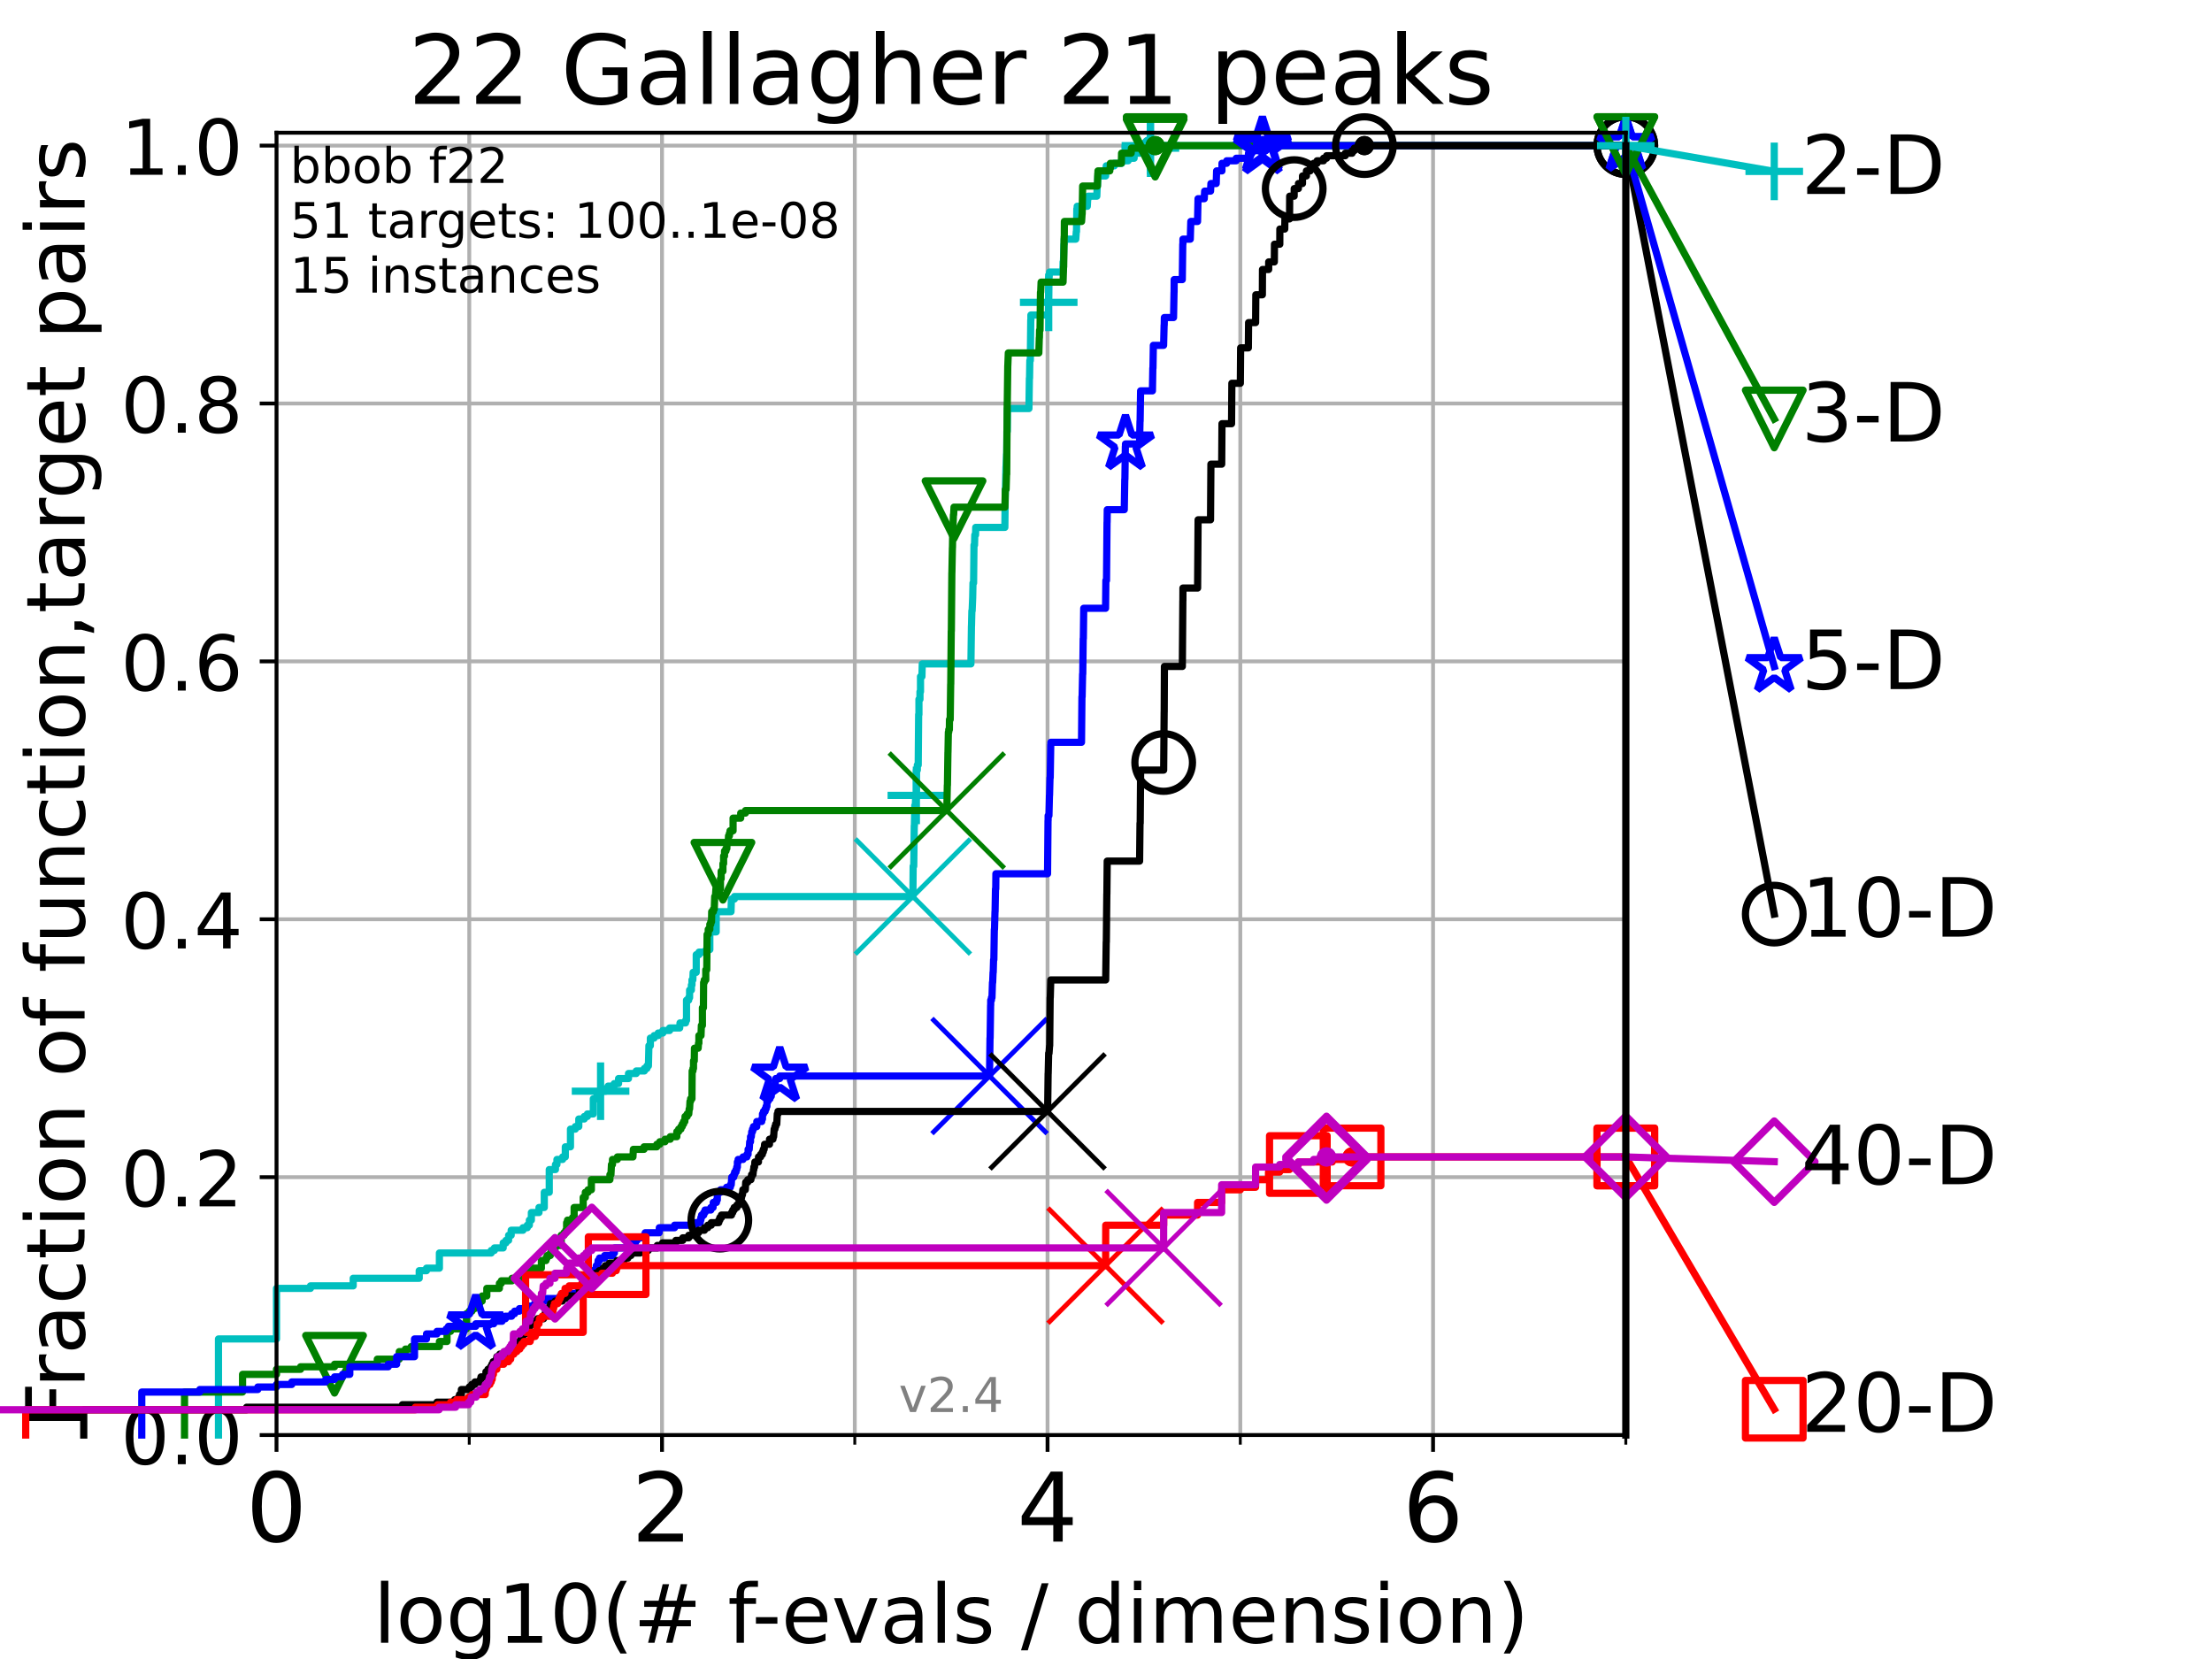 <?xml version="1.0" encoding="utf-8" standalone="no"?>
<!DOCTYPE svg PUBLIC "-//W3C//DTD SVG 1.1//EN"
  "http://www.w3.org/Graphics/SVG/1.1/DTD/svg11.dtd">
<!-- Created with matplotlib (https://matplotlib.org/) -->
<svg height="345.6pt" version="1.1" viewBox="0 0 460.8 345.6" width="460.8pt" xmlns="http://www.w3.org/2000/svg" xmlns:xlink="http://www.w3.org/1999/xlink">
 <defs>
  <style type="text/css">*{stroke-linecap:butt;stroke-linejoin:round;}</style>
 </defs>
 <g id="figure_1">
  <g id="patch_1">
   <path d="M 0 345.6 
L 460.8 345.6 
L 460.8 0 
L 0 0 
z
" style="fill:#ffffff;"/>
  </g>
  <g id="axes_1">
   <g id="patch_2">
    <path d="M 57.6 298.944 
L 338.688 298.944 
L 338.688 27.648 
L 57.6 27.648 
z
" style="fill:#ffffff;"/>
   </g>
   <g id="matplotlib.axis_1">
    <g id="xtick_1">
     <g id="line2d_1">
      <path clip-path="url(#p66bcba6df7)" d="M 57.6 298.944 
L 57.6 27.648 
" style="fill:none;stroke:#b0b0b0;stroke-linecap:square;stroke-width:0.8;"/>
     </g>
     <g id="line2d_2">
      <defs>
       <path d="M 0 0 
L 0 3.5 
" id="m4564568ceb" style="stroke:#000000;stroke-width:0.8;"/>
      </defs>
      <g>
       <use style="stroke:#000000;stroke-width:0.8;" x="57.6" xlink:href="#m4564568ceb" y="298.944"/>
      </g>
     </g>
     <g id="text_1">
      <!-- 0 -->
      <g transform="translate(51.237 321.141)scale(0.2 -0.2)">
       <defs>
        <path d="M 31.781 66.406 
Q 24.172 66.406 20.328 58.906 
Q 16.5 51.422 16.5 36.375 
Q 16.5 21.391 20.328 13.891 
Q 24.172 6.391 31.781 6.391 
Q 39.453 6.391 43.281 13.891 
Q 47.125 21.391 47.125 36.375 
Q 47.125 51.422 43.281 58.906 
Q 39.453 66.406 31.781 66.406 
z
M 31.781 74.219 
Q 44.047 74.219 50.516 64.516 
Q 56.984 54.828 56.984 36.375 
Q 56.984 17.969 50.516 8.266 
Q 44.047 -1.422 31.781 -1.422 
Q 19.531 -1.422 13.062 8.266 
Q 6.594 17.969 6.594 36.375 
Q 6.594 54.828 13.062 64.516 
Q 19.531 74.219 31.781 74.219 
z
" id="DejaVuSans-48"/>
       </defs>
       <use xlink:href="#DejaVuSans-48"/>
      </g>
     </g>
    </g>
    <g id="xtick_2">
     <g id="line2d_3">
      <path clip-path="url(#p66bcba6df7)" d="M 137.911 298.944 
L 137.911 27.648 
" style="fill:none;stroke:#b0b0b0;stroke-linecap:square;stroke-width:0.8;"/>
     </g>
     <g id="line2d_4">
      <g>
       <use style="stroke:#000000;stroke-width:0.8;" x="137.911" xlink:href="#m4564568ceb" y="298.944"/>
      </g>
     </g>
     <g id="text_2">
      <!-- 2 -->
      <g transform="translate(131.548 321.141)scale(0.2 -0.2)">
       <defs>
        <path d="M 19.188 8.297 
L 53.609 8.297 
L 53.609 0 
L 7.328 0 
L 7.328 8.297 
Q 12.938 14.109 22.625 23.891 
Q 32.328 33.688 34.812 36.531 
Q 39.547 41.844 41.422 45.531 
Q 43.312 49.219 43.312 52.781 
Q 43.312 58.594 39.234 62.25 
Q 35.156 65.922 28.609 65.922 
Q 23.969 65.922 18.812 64.312 
Q 13.672 62.703 7.812 59.422 
L 7.812 69.391 
Q 13.766 71.781 18.938 73 
Q 24.125 74.219 28.422 74.219 
Q 39.75 74.219 46.484 68.547 
Q 53.219 62.891 53.219 53.422 
Q 53.219 48.922 51.531 44.891 
Q 49.859 40.875 45.406 35.406 
Q 44.188 33.984 37.641 27.219 
Q 31.109 20.453 19.188 8.297 
z
" id="DejaVuSans-50"/>
       </defs>
       <use xlink:href="#DejaVuSans-50"/>
      </g>
     </g>
    </g>
    <g id="xtick_3">
     <g id="line2d_5">
      <path clip-path="url(#p66bcba6df7)" d="M 218.222 298.944 
L 218.222 27.648 
" style="fill:none;stroke:#b0b0b0;stroke-linecap:square;stroke-width:0.8;"/>
     </g>
     <g id="line2d_6">
      <g>
       <use style="stroke:#000000;stroke-width:0.8;" x="218.222" xlink:href="#m4564568ceb" y="298.944"/>
      </g>
     </g>
     <g id="text_3">
      <!-- 4 -->
      <g transform="translate(211.859 321.141)scale(0.2 -0.2)">
       <defs>
        <path d="M 37.797 64.312 
L 12.891 25.391 
L 37.797 25.391 
z
M 35.203 72.906 
L 47.609 72.906 
L 47.609 25.391 
L 58.016 25.391 
L 58.016 17.188 
L 47.609 17.188 
L 47.609 0 
L 37.797 0 
L 37.797 17.188 
L 4.891 17.188 
L 4.891 26.703 
z
" id="DejaVuSans-52"/>
       </defs>
       <use xlink:href="#DejaVuSans-52"/>
      </g>
     </g>
    </g>
    <g id="xtick_4">
     <g id="line2d_7">
      <path clip-path="url(#p66bcba6df7)" d="M 298.533 298.944 
L 298.533 27.648 
" style="fill:none;stroke:#b0b0b0;stroke-linecap:square;stroke-width:0.8;"/>
     </g>
     <g id="line2d_8">
      <g>
       <use style="stroke:#000000;stroke-width:0.8;" x="298.533" xlink:href="#m4564568ceb" y="298.944"/>
      </g>
     </g>
     <g id="text_4">
      <!-- 6 -->
      <g transform="translate(292.17 321.141)scale(0.2 -0.2)">
       <defs>
        <path d="M 33.016 40.375 
Q 26.375 40.375 22.484 35.828 
Q 18.609 31.297 18.609 23.391 
Q 18.609 15.531 22.484 10.953 
Q 26.375 6.391 33.016 6.391 
Q 39.656 6.391 43.531 10.953 
Q 47.406 15.531 47.406 23.391 
Q 47.406 31.297 43.531 35.828 
Q 39.656 40.375 33.016 40.375 
z
M 52.594 71.297 
L 52.594 62.312 
Q 48.875 64.062 45.094 64.984 
Q 41.312 65.922 37.594 65.922 
Q 27.828 65.922 22.672 59.328 
Q 17.531 52.734 16.797 39.406 
Q 19.672 43.656 24.016 45.922 
Q 28.375 48.188 33.594 48.188 
Q 44.578 48.188 50.953 41.516 
Q 57.328 34.859 57.328 23.391 
Q 57.328 12.156 50.688 5.359 
Q 44.047 -1.422 33.016 -1.422 
Q 20.359 -1.422 13.672 8.266 
Q 6.984 17.969 6.984 36.375 
Q 6.984 53.656 15.188 63.938 
Q 23.391 74.219 37.203 74.219 
Q 40.922 74.219 44.703 73.484 
Q 48.484 72.75 52.594 71.297 
z
" id="DejaVuSans-54"/>
       </defs>
       <use xlink:href="#DejaVuSans-54"/>
      </g>
     </g>
    </g>
    <g id="xtick_5">
     <g id="line2d_9">
      <path clip-path="url(#p66bcba6df7)" d="M 97.755 298.944 
L 97.755 27.648 
" style="fill:none;stroke:#b0b0b0;stroke-linecap:square;stroke-width:0.8;"/>
     </g>
     <g id="line2d_10">
      <defs>
       <path d="M 0 0 
L 0 2 
" id="m9b27f37eb9" style="stroke:#000000;stroke-width:0.6;"/>
      </defs>
      <g>
       <use style="stroke:#000000;stroke-width:0.6;" x="97.755" xlink:href="#m9b27f37eb9" y="298.944"/>
      </g>
     </g>
    </g>
    <g id="xtick_6">
     <g id="line2d_11">
      <path clip-path="url(#p66bcba6df7)" d="M 178.066 298.944 
L 178.066 27.648 
" style="fill:none;stroke:#b0b0b0;stroke-linecap:square;stroke-width:0.8;"/>
     </g>
     <g id="line2d_12">
      <g>
       <use style="stroke:#000000;stroke-width:0.6;" x="178.066" xlink:href="#m9b27f37eb9" y="298.944"/>
      </g>
     </g>
    </g>
    <g id="xtick_7">
     <g id="line2d_13">
      <path clip-path="url(#p66bcba6df7)" d="M 258.377 298.944 
L 258.377 27.648 
" style="fill:none;stroke:#b0b0b0;stroke-linecap:square;stroke-width:0.8;"/>
     </g>
     <g id="line2d_14">
      <g>
       <use style="stroke:#000000;stroke-width:0.6;" x="258.377" xlink:href="#m9b27f37eb9" y="298.944"/>
      </g>
     </g>
    </g>
    <g id="xtick_8">
     <g id="line2d_15">
      <path clip-path="url(#p66bcba6df7)" d="M 338.688 298.944 
L 338.688 27.648 
" style="fill:none;stroke:#b0b0b0;stroke-linecap:square;stroke-width:0.8;"/>
     </g>
     <g id="line2d_16">
      <g>
       <use style="stroke:#000000;stroke-width:0.6;" x="338.688" xlink:href="#m9b27f37eb9" y="298.944"/>
      </g>
     </g>
    </g>
    <g id="text_5">
     <!-- log10(# f-evals / dimension) -->
     <g transform="translate(77.764 342.218)scale(0.17 -0.17)">
      <defs>
       <path d="M 9.422 75.984 
L 18.406 75.984 
L 18.406 0 
L 9.422 0 
z
" id="DejaVuSans-108"/>
       <path d="M 30.609 48.391 
Q 23.391 48.391 19.188 42.75 
Q 14.984 37.109 14.984 27.297 
Q 14.984 17.484 19.156 11.844 
Q 23.344 6.203 30.609 6.203 
Q 37.797 6.203 41.984 11.859 
Q 46.188 17.531 46.188 27.297 
Q 46.188 37.016 41.984 42.703 
Q 37.797 48.391 30.609 48.391 
z
M 30.609 56 
Q 42.328 56 49.016 48.375 
Q 55.719 40.766 55.719 27.297 
Q 55.719 13.875 49.016 6.219 
Q 42.328 -1.422 30.609 -1.422 
Q 18.844 -1.422 12.172 6.219 
Q 5.516 13.875 5.516 27.297 
Q 5.516 40.766 12.172 48.375 
Q 18.844 56 30.609 56 
z
" id="DejaVuSans-111"/>
       <path d="M 45.406 27.984 
Q 45.406 37.75 41.375 43.109 
Q 37.359 48.484 30.078 48.484 
Q 22.859 48.484 18.828 43.109 
Q 14.797 37.75 14.797 27.984 
Q 14.797 18.266 18.828 12.891 
Q 22.859 7.516 30.078 7.516 
Q 37.359 7.516 41.375 12.891 
Q 45.406 18.266 45.406 27.984 
z
M 54.391 6.781 
Q 54.391 -7.172 48.188 -13.984 
Q 42 -20.797 29.203 -20.797 
Q 24.469 -20.797 20.266 -20.094 
Q 16.062 -19.391 12.109 -17.922 
L 12.109 -9.188 
Q 16.062 -11.328 19.922 -12.344 
Q 23.781 -13.375 27.781 -13.375 
Q 36.625 -13.375 41.016 -8.766 
Q 45.406 -4.156 45.406 5.172 
L 45.406 9.625 
Q 42.625 4.781 38.281 2.391 
Q 33.938 0 27.875 0 
Q 17.828 0 11.672 7.656 
Q 5.516 15.328 5.516 27.984 
Q 5.516 40.672 11.672 48.328 
Q 17.828 56 27.875 56 
Q 33.938 56 38.281 53.609 
Q 42.625 51.219 45.406 46.391 
L 45.406 54.688 
L 54.391 54.688 
z
" id="DejaVuSans-103"/>
       <path d="M 12.406 8.297 
L 28.516 8.297 
L 28.516 63.922 
L 10.984 60.406 
L 10.984 69.391 
L 28.422 72.906 
L 38.281 72.906 
L 38.281 8.297 
L 54.391 8.297 
L 54.391 0 
L 12.406 0 
z
" id="DejaVuSans-49"/>
       <path d="M 31 75.875 
Q 24.469 64.656 21.281 53.656 
Q 18.109 42.672 18.109 31.391 
Q 18.109 20.125 21.312 9.062 
Q 24.516 -2 31 -13.188 
L 23.188 -13.188 
Q 15.875 -1.703 12.234 9.375 
Q 8.594 20.453 8.594 31.391 
Q 8.594 42.281 12.203 53.312 
Q 15.828 64.359 23.188 75.875 
z
" id="DejaVuSans-40"/>
       <path d="M 51.125 44 
L 36.922 44 
L 32.812 27.688 
L 47.125 27.688 
z
M 43.797 71.781 
L 38.719 51.516 
L 52.984 51.516 
L 58.109 71.781 
L 65.922 71.781 
L 60.891 51.516 
L 76.125 51.516 
L 76.125 44 
L 58.984 44 
L 54.984 27.688 
L 70.516 27.688 
L 70.516 20.219 
L 53.078 20.219 
L 48 0 
L 40.188 0 
L 45.219 20.219 
L 30.906 20.219 
L 25.875 0 
L 18.016 0 
L 23.094 20.219 
L 7.719 20.219 
L 7.719 27.688 
L 24.906 27.688 
L 29 44 
L 13.281 44 
L 13.281 51.516 
L 30.906 51.516 
L 35.891 71.781 
z
" id="DejaVuSans-35"/>
       <path id="DejaVuSans-32"/>
       <path d="M 37.109 75.984 
L 37.109 68.5 
L 28.516 68.5 
Q 23.688 68.5 21.797 66.547 
Q 19.922 64.594 19.922 59.516 
L 19.922 54.688 
L 34.719 54.688 
L 34.719 47.703 
L 19.922 47.703 
L 19.922 0 
L 10.891 0 
L 10.891 47.703 
L 2.297 47.703 
L 2.297 54.688 
L 10.891 54.688 
L 10.891 58.5 
Q 10.891 67.625 15.141 71.797 
Q 19.391 75.984 28.609 75.984 
z
" id="DejaVuSans-102"/>
       <path d="M 4.891 31.391 
L 31.203 31.391 
L 31.203 23.391 
L 4.891 23.391 
z
" id="DejaVuSans-45"/>
       <path d="M 56.203 29.594 
L 56.203 25.203 
L 14.891 25.203 
Q 15.484 15.922 20.484 11.062 
Q 25.484 6.203 34.422 6.203 
Q 39.594 6.203 44.453 7.469 
Q 49.312 8.734 54.109 11.281 
L 54.109 2.781 
Q 49.266 0.734 44.188 -0.344 
Q 39.109 -1.422 33.891 -1.422 
Q 20.797 -1.422 13.156 6.188 
Q 5.516 13.812 5.516 26.812 
Q 5.516 40.234 12.766 48.109 
Q 20.016 56 32.328 56 
Q 43.359 56 49.781 48.891 
Q 56.203 41.797 56.203 29.594 
z
M 47.219 32.234 
Q 47.125 39.594 43.094 43.984 
Q 39.062 48.391 32.422 48.391 
Q 24.906 48.391 20.391 44.141 
Q 15.875 39.891 15.188 32.172 
z
" id="DejaVuSans-101"/>
       <path d="M 2.984 54.688 
L 12.5 54.688 
L 29.594 8.797 
L 46.688 54.688 
L 56.203 54.688 
L 35.688 0 
L 23.484 0 
z
" id="DejaVuSans-118"/>
       <path d="M 34.281 27.484 
Q 23.391 27.484 19.188 25 
Q 14.984 22.516 14.984 16.5 
Q 14.984 11.719 18.141 8.906 
Q 21.297 6.109 26.703 6.109 
Q 34.188 6.109 38.703 11.406 
Q 43.219 16.703 43.219 25.484 
L 43.219 27.484 
z
M 52.203 31.203 
L 52.203 0 
L 43.219 0 
L 43.219 8.297 
Q 40.141 3.328 35.547 0.953 
Q 30.953 -1.422 24.312 -1.422 
Q 15.922 -1.422 10.953 3.297 
Q 6 8.016 6 15.922 
Q 6 25.141 12.172 29.828 
Q 18.359 34.516 30.609 34.516 
L 43.219 34.516 
L 43.219 35.406 
Q 43.219 41.609 39.141 45 
Q 35.062 48.391 27.688 48.391 
Q 23 48.391 18.547 47.266 
Q 14.109 46.141 10.016 43.891 
L 10.016 52.203 
Q 14.938 54.109 19.578 55.047 
Q 24.219 56 28.609 56 
Q 40.484 56 46.344 49.844 
Q 52.203 43.703 52.203 31.203 
z
" id="DejaVuSans-97"/>
       <path d="M 44.281 53.078 
L 44.281 44.578 
Q 40.484 46.531 36.375 47.5 
Q 32.281 48.484 27.875 48.484 
Q 21.188 48.484 17.844 46.438 
Q 14.5 44.391 14.5 40.281 
Q 14.5 37.156 16.891 35.375 
Q 19.281 33.594 26.516 31.984 
L 29.594 31.297 
Q 39.156 29.25 43.188 25.516 
Q 47.219 21.781 47.219 15.094 
Q 47.219 7.469 41.188 3.016 
Q 35.156 -1.422 24.609 -1.422 
Q 20.219 -1.422 15.453 -0.562 
Q 10.688 0.297 5.422 2 
L 5.422 11.281 
Q 10.406 8.688 15.234 7.391 
Q 20.062 6.109 24.812 6.109 
Q 31.156 6.109 34.562 8.281 
Q 37.984 10.453 37.984 14.406 
Q 37.984 18.062 35.516 20.016 
Q 33.062 21.969 24.703 23.781 
L 21.578 24.516 
Q 13.234 26.266 9.516 29.906 
Q 5.812 33.547 5.812 39.891 
Q 5.812 47.609 11.281 51.797 
Q 16.75 56 26.812 56 
Q 31.781 56 36.172 55.266 
Q 40.578 54.547 44.281 53.078 
z
" id="DejaVuSans-115"/>
       <path d="M 25.391 72.906 
L 33.688 72.906 
L 8.297 -9.281 
L 0 -9.281 
z
" id="DejaVuSans-47"/>
       <path d="M 45.406 46.391 
L 45.406 75.984 
L 54.391 75.984 
L 54.391 0 
L 45.406 0 
L 45.406 8.203 
Q 42.578 3.328 38.25 0.953 
Q 33.938 -1.422 27.875 -1.422 
Q 17.969 -1.422 11.734 6.484 
Q 5.516 14.406 5.516 27.297 
Q 5.516 40.188 11.734 48.094 
Q 17.969 56 27.875 56 
Q 33.938 56 38.25 53.625 
Q 42.578 51.266 45.406 46.391 
z
M 14.797 27.297 
Q 14.797 17.391 18.875 11.75 
Q 22.953 6.109 30.078 6.109 
Q 37.203 6.109 41.297 11.75 
Q 45.406 17.391 45.406 27.297 
Q 45.406 37.203 41.297 42.844 
Q 37.203 48.484 30.078 48.484 
Q 22.953 48.484 18.875 42.844 
Q 14.797 37.203 14.797 27.297 
z
" id="DejaVuSans-100"/>
       <path d="M 9.422 54.688 
L 18.406 54.688 
L 18.406 0 
L 9.422 0 
z
M 9.422 75.984 
L 18.406 75.984 
L 18.406 64.594 
L 9.422 64.594 
z
" id="DejaVuSans-105"/>
       <path d="M 52 44.188 
Q 55.375 50.25 60.062 53.125 
Q 64.75 56 71.094 56 
Q 79.641 56 84.281 50.016 
Q 88.922 44.047 88.922 33.016 
L 88.922 0 
L 79.891 0 
L 79.891 32.719 
Q 79.891 40.578 77.094 44.375 
Q 74.312 48.188 68.609 48.188 
Q 61.625 48.188 57.562 43.547 
Q 53.516 38.922 53.516 30.906 
L 53.516 0 
L 44.484 0 
L 44.484 32.719 
Q 44.484 40.625 41.703 44.406 
Q 38.922 48.188 33.109 48.188 
Q 26.219 48.188 22.156 43.531 
Q 18.109 38.875 18.109 30.906 
L 18.109 0 
L 9.078 0 
L 9.078 54.688 
L 18.109 54.688 
L 18.109 46.188 
Q 21.188 51.219 25.484 53.609 
Q 29.781 56 35.688 56 
Q 41.656 56 45.828 52.969 
Q 50 49.953 52 44.188 
z
" id="DejaVuSans-109"/>
       <path d="M 54.891 33.016 
L 54.891 0 
L 45.906 0 
L 45.906 32.719 
Q 45.906 40.484 42.875 44.328 
Q 39.844 48.188 33.797 48.188 
Q 26.516 48.188 22.312 43.547 
Q 18.109 38.922 18.109 30.906 
L 18.109 0 
L 9.078 0 
L 9.078 54.688 
L 18.109 54.688 
L 18.109 46.188 
Q 21.344 51.125 25.703 53.562 
Q 30.078 56 35.797 56 
Q 45.219 56 50.047 50.172 
Q 54.891 44.344 54.891 33.016 
z
" id="DejaVuSans-110"/>
       <path d="M 8.016 75.875 
L 15.828 75.875 
Q 23.141 64.359 26.781 53.312 
Q 30.422 42.281 30.422 31.391 
Q 30.422 20.453 26.781 9.375 
Q 23.141 -1.703 15.828 -13.188 
L 8.016 -13.188 
Q 14.5 -2 17.703 9.062 
Q 20.906 20.125 20.906 31.391 
Q 20.906 42.672 17.703 53.656 
Q 14.5 64.656 8.016 75.875 
z
" id="DejaVuSans-41"/>
      </defs>
      <use xlink:href="#DejaVuSans-108"/>
      <use x="27.783" xlink:href="#DejaVuSans-111"/>
      <use x="88.965" xlink:href="#DejaVuSans-103"/>
      <use x="152.441" xlink:href="#DejaVuSans-49"/>
      <use x="216.064" xlink:href="#DejaVuSans-48"/>
      <use x="279.688" xlink:href="#DejaVuSans-40"/>
      <use x="318.701" xlink:href="#DejaVuSans-35"/>
      <use x="402.49" xlink:href="#DejaVuSans-32"/>
      <use x="434.277" xlink:href="#DejaVuSans-102"/>
      <use x="463.982" xlink:href="#DejaVuSans-45"/>
      <use x="500.066" xlink:href="#DejaVuSans-101"/>
      <use x="561.59" xlink:href="#DejaVuSans-118"/>
      <use x="620.77" xlink:href="#DejaVuSans-97"/>
      <use x="682.049" xlink:href="#DejaVuSans-108"/>
      <use x="709.832" xlink:href="#DejaVuSans-115"/>
      <use x="761.932" xlink:href="#DejaVuSans-32"/>
      <use x="793.719" xlink:href="#DejaVuSans-47"/>
      <use x="827.41" xlink:href="#DejaVuSans-32"/>
      <use x="859.197" xlink:href="#DejaVuSans-100"/>
      <use x="922.674" xlink:href="#DejaVuSans-105"/>
      <use x="950.457" xlink:href="#DejaVuSans-109"/>
      <use x="1047.869" xlink:href="#DejaVuSans-101"/>
      <use x="1109.393" xlink:href="#DejaVuSans-110"/>
      <use x="1172.771" xlink:href="#DejaVuSans-115"/>
      <use x="1224.871" xlink:href="#DejaVuSans-105"/>
      <use x="1252.654" xlink:href="#DejaVuSans-111"/>
      <use x="1313.836" xlink:href="#DejaVuSans-110"/>
      <use x="1377.215" xlink:href="#DejaVuSans-41"/>
     </g>
    </g>
   </g>
   <g id="matplotlib.axis_2">
    <g id="ytick_1">
     <g id="line2d_17">
      <path clip-path="url(#p66bcba6df7)" d="M 57.6 298.944 
L 338.688 298.944 
" style="fill:none;stroke:#b0b0b0;stroke-linecap:square;stroke-width:0.8;"/>
     </g>
     <g id="line2d_18">
      <defs>
       <path d="M 0 0 
L -3.5 0 
" id="m5bccd19801" style="stroke:#000000;stroke-width:0.8;"/>
      </defs>
      <g>
       <use style="stroke:#000000;stroke-width:0.8;" x="57.6" xlink:href="#m5bccd19801" y="298.944"/>
      </g>
     </g>
     <g id="text_6">
      <!-- 0.0 -->
      <g transform="translate(25.155 305.023)scale(0.16 -0.16)">
       <defs>
        <path d="M 10.688 12.406 
L 21 12.406 
L 21 0 
L 10.688 0 
z
" id="DejaVuSans-46"/>
       </defs>
       <use xlink:href="#DejaVuSans-48"/>
       <use x="63.623" xlink:href="#DejaVuSans-46"/>
       <use x="95.41" xlink:href="#DejaVuSans-48"/>
      </g>
     </g>
    </g>
    <g id="ytick_2">
     <g id="line2d_19">
      <path clip-path="url(#p66bcba6df7)" d="M 57.6 245.222 
L 338.688 245.222 
" style="fill:none;stroke:#b0b0b0;stroke-linecap:square;stroke-width:0.8;"/>
     </g>
     <g id="line2d_20">
      <g>
       <use style="stroke:#000000;stroke-width:0.8;" x="57.6" xlink:href="#m5bccd19801" y="245.222"/>
      </g>
     </g>
     <g id="text_7">
      <!-- 0.2 -->
      <g transform="translate(25.155 251.301)scale(0.16 -0.16)">
       <use xlink:href="#DejaVuSans-48"/>
       <use x="63.623" xlink:href="#DejaVuSans-46"/>
       <use x="95.41" xlink:href="#DejaVuSans-50"/>
      </g>
     </g>
    </g>
    <g id="ytick_3">
     <g id="line2d_21">
      <path clip-path="url(#p66bcba6df7)" d="M 57.6 191.5 
L 338.688 191.5 
" style="fill:none;stroke:#b0b0b0;stroke-linecap:square;stroke-width:0.8;"/>
     </g>
     <g id="line2d_22">
      <g>
       <use style="stroke:#000000;stroke-width:0.8;" x="57.6" xlink:href="#m5bccd19801" y="191.5"/>
      </g>
     </g>
     <g id="text_8">
      <!-- 0.4 -->
      <g transform="translate(25.155 197.579)scale(0.16 -0.16)">
       <use xlink:href="#DejaVuSans-48"/>
       <use x="63.623" xlink:href="#DejaVuSans-46"/>
       <use x="95.41" xlink:href="#DejaVuSans-52"/>
      </g>
     </g>
    </g>
    <g id="ytick_4">
     <g id="line2d_23">
      <path clip-path="url(#p66bcba6df7)" d="M 57.6 137.778 
L 338.688 137.778 
" style="fill:none;stroke:#b0b0b0;stroke-linecap:square;stroke-width:0.8;"/>
     </g>
     <g id="line2d_24">
      <g>
       <use style="stroke:#000000;stroke-width:0.8;" x="57.6" xlink:href="#m5bccd19801" y="137.778"/>
      </g>
     </g>
     <g id="text_9">
      <!-- 0.6 -->
      <g transform="translate(25.155 143.857)scale(0.16 -0.16)">
       <use xlink:href="#DejaVuSans-48"/>
       <use x="63.623" xlink:href="#DejaVuSans-46"/>
       <use x="95.41" xlink:href="#DejaVuSans-54"/>
      </g>
     </g>
    </g>
    <g id="ytick_5">
     <g id="line2d_25">
      <path clip-path="url(#p66bcba6df7)" d="M 57.6 84.056 
L 338.688 84.056 
" style="fill:none;stroke:#b0b0b0;stroke-linecap:square;stroke-width:0.8;"/>
     </g>
     <g id="line2d_26">
      <g>
       <use style="stroke:#000000;stroke-width:0.8;" x="57.6" xlink:href="#m5bccd19801" y="84.056"/>
      </g>
     </g>
     <g id="text_10">
      <!-- 0.8 -->
      <g transform="translate(25.155 90.135)scale(0.16 -0.16)">
       <defs>
        <path d="M 31.781 34.625 
Q 24.75 34.625 20.719 30.859 
Q 16.703 27.094 16.703 20.516 
Q 16.703 13.922 20.719 10.156 
Q 24.75 6.391 31.781 6.391 
Q 38.812 6.391 42.859 10.172 
Q 46.922 13.969 46.922 20.516 
Q 46.922 27.094 42.891 30.859 
Q 38.875 34.625 31.781 34.625 
z
M 21.922 38.812 
Q 15.578 40.375 12.031 44.719 
Q 8.5 49.078 8.5 55.328 
Q 8.5 64.062 14.719 69.141 
Q 20.953 74.219 31.781 74.219 
Q 42.672 74.219 48.875 69.141 
Q 55.078 64.062 55.078 55.328 
Q 55.078 49.078 51.531 44.719 
Q 48 40.375 41.703 38.812 
Q 48.828 37.156 52.797 32.312 
Q 56.781 27.484 56.781 20.516 
Q 56.781 9.906 50.312 4.234 
Q 43.844 -1.422 31.781 -1.422 
Q 19.734 -1.422 13.25 4.234 
Q 6.781 9.906 6.781 20.516 
Q 6.781 27.484 10.781 32.312 
Q 14.797 37.156 21.922 38.812 
z
M 18.312 54.391 
Q 18.312 48.734 21.844 45.562 
Q 25.391 42.391 31.781 42.391 
Q 38.141 42.391 41.719 45.562 
Q 45.312 48.734 45.312 54.391 
Q 45.312 60.062 41.719 63.234 
Q 38.141 66.406 31.781 66.406 
Q 25.391 66.406 21.844 63.234 
Q 18.312 60.062 18.312 54.391 
z
" id="DejaVuSans-56"/>
       </defs>
       <use xlink:href="#DejaVuSans-48"/>
       <use x="63.623" xlink:href="#DejaVuSans-46"/>
       <use x="95.41" xlink:href="#DejaVuSans-56"/>
      </g>
     </g>
    </g>
    <g id="ytick_6">
     <g id="line2d_27">
      <path clip-path="url(#p66bcba6df7)" d="M 57.6 30.334 
L 338.688 30.334 
" style="fill:none;stroke:#b0b0b0;stroke-linecap:square;stroke-width:0.8;"/>
     </g>
     <g id="line2d_28">
      <g>
       <use style="stroke:#000000;stroke-width:0.8;" x="57.6" xlink:href="#m5bccd19801" y="30.334"/>
      </g>
     </g>
     <g id="text_11">
      <!-- 1.0 -->
      <g transform="translate(25.155 36.413)scale(0.16 -0.16)">
       <use xlink:href="#DejaVuSans-49"/>
       <use x="63.623" xlink:href="#DejaVuSans-46"/>
       <use x="95.41" xlink:href="#DejaVuSans-48"/>
      </g>
     </g>
    </g>
    <g id="text_12">
     <!-- Fraction of function,target pairs -->
     <g transform="translate(17.62 297.681)rotate(-90)scale(0.17 -0.17)">
      <defs>
       <path d="M 9.812 72.906 
L 51.703 72.906 
L 51.703 64.594 
L 19.672 64.594 
L 19.672 43.109 
L 48.578 43.109 
L 48.578 34.812 
L 19.672 34.812 
L 19.672 0 
L 9.812 0 
z
" id="DejaVuSans-70"/>
       <path d="M 41.109 46.297 
Q 39.594 47.172 37.812 47.578 
Q 36.031 48 33.891 48 
Q 26.266 48 22.188 43.047 
Q 18.109 38.094 18.109 28.812 
L 18.109 0 
L 9.078 0 
L 9.078 54.688 
L 18.109 54.688 
L 18.109 46.188 
Q 20.953 51.172 25.484 53.578 
Q 30.031 56 36.531 56 
Q 37.453 56 38.578 55.875 
Q 39.703 55.766 41.062 55.516 
z
" id="DejaVuSans-114"/>
       <path d="M 48.781 52.594 
L 48.781 44.188 
Q 44.969 46.297 41.141 47.344 
Q 37.312 48.391 33.406 48.391 
Q 24.656 48.391 19.812 42.844 
Q 14.984 37.312 14.984 27.297 
Q 14.984 17.281 19.812 11.734 
Q 24.656 6.203 33.406 6.203 
Q 37.312 6.203 41.141 7.25 
Q 44.969 8.297 48.781 10.406 
L 48.781 2.094 
Q 45.016 0.344 40.984 -0.531 
Q 36.969 -1.422 32.422 -1.422 
Q 20.062 -1.422 12.781 6.344 
Q 5.516 14.109 5.516 27.297 
Q 5.516 40.672 12.859 48.328 
Q 20.219 56 33.016 56 
Q 37.156 56 41.109 55.141 
Q 45.062 54.297 48.781 52.594 
z
" id="DejaVuSans-99"/>
       <path d="M 18.312 70.219 
L 18.312 54.688 
L 36.812 54.688 
L 36.812 47.703 
L 18.312 47.703 
L 18.312 18.016 
Q 18.312 11.328 20.141 9.422 
Q 21.969 7.516 27.594 7.516 
L 36.812 7.516 
L 36.812 0 
L 27.594 0 
Q 17.188 0 13.234 3.875 
Q 9.281 7.766 9.281 18.016 
L 9.281 47.703 
L 2.688 47.703 
L 2.688 54.688 
L 9.281 54.688 
L 9.281 70.219 
z
" id="DejaVuSans-116"/>
       <path d="M 8.5 21.578 
L 8.5 54.688 
L 17.484 54.688 
L 17.484 21.922 
Q 17.484 14.156 20.5 10.266 
Q 23.531 6.391 29.594 6.391 
Q 36.859 6.391 41.078 11.031 
Q 45.312 15.672 45.312 23.688 
L 45.312 54.688 
L 54.297 54.688 
L 54.297 0 
L 45.312 0 
L 45.312 8.406 
Q 42.047 3.422 37.719 1 
Q 33.406 -1.422 27.688 -1.422 
Q 18.266 -1.422 13.375 4.438 
Q 8.5 10.297 8.5 21.578 
z
M 31.109 56 
z
" id="DejaVuSans-117"/>
       <path d="M 11.719 12.406 
L 22.016 12.406 
L 22.016 4 
L 14.016 -11.625 
L 7.719 -11.625 
L 11.719 4 
z
" id="DejaVuSans-44"/>
       <path d="M 18.109 8.203 
L 18.109 -20.797 
L 9.078 -20.797 
L 9.078 54.688 
L 18.109 54.688 
L 18.109 46.391 
Q 20.953 51.266 25.266 53.625 
Q 29.594 56 35.594 56 
Q 45.562 56 51.781 48.094 
Q 58.016 40.188 58.016 27.297 
Q 58.016 14.406 51.781 6.484 
Q 45.562 -1.422 35.594 -1.422 
Q 29.594 -1.422 25.266 0.953 
Q 20.953 3.328 18.109 8.203 
z
M 48.688 27.297 
Q 48.688 37.203 44.609 42.844 
Q 40.531 48.484 33.406 48.484 
Q 26.266 48.484 22.188 42.844 
Q 18.109 37.203 18.109 27.297 
Q 18.109 17.391 22.188 11.75 
Q 26.266 6.109 33.406 6.109 
Q 40.531 6.109 44.609 11.75 
Q 48.688 17.391 48.688 27.297 
z
" id="DejaVuSans-112"/>
      </defs>
      <use xlink:href="#DejaVuSans-70"/>
      <use x="50.27" xlink:href="#DejaVuSans-114"/>
      <use x="91.383" xlink:href="#DejaVuSans-97"/>
      <use x="152.662" xlink:href="#DejaVuSans-99"/>
      <use x="207.643" xlink:href="#DejaVuSans-116"/>
      <use x="246.852" xlink:href="#DejaVuSans-105"/>
      <use x="274.635" xlink:href="#DejaVuSans-111"/>
      <use x="335.816" xlink:href="#DejaVuSans-110"/>
      <use x="399.195" xlink:href="#DejaVuSans-32"/>
      <use x="430.982" xlink:href="#DejaVuSans-111"/>
      <use x="492.164" xlink:href="#DejaVuSans-102"/>
      <use x="527.369" xlink:href="#DejaVuSans-32"/>
      <use x="559.156" xlink:href="#DejaVuSans-102"/>
      <use x="594.361" xlink:href="#DejaVuSans-117"/>
      <use x="657.74" xlink:href="#DejaVuSans-110"/>
      <use x="721.119" xlink:href="#DejaVuSans-99"/>
      <use x="776.1" xlink:href="#DejaVuSans-116"/>
      <use x="815.309" xlink:href="#DejaVuSans-105"/>
      <use x="843.092" xlink:href="#DejaVuSans-111"/>
      <use x="904.273" xlink:href="#DejaVuSans-110"/>
      <use x="967.652" xlink:href="#DejaVuSans-44"/>
      <use x="999.439" xlink:href="#DejaVuSans-116"/>
      <use x="1038.648" xlink:href="#DejaVuSans-97"/>
      <use x="1099.928" xlink:href="#DejaVuSans-114"/>
      <use x="1139.291" xlink:href="#DejaVuSans-103"/>
      <use x="1202.768" xlink:href="#DejaVuSans-101"/>
      <use x="1264.291" xlink:href="#DejaVuSans-116"/>
      <use x="1303.5" xlink:href="#DejaVuSans-32"/>
      <use x="1335.287" xlink:href="#DejaVuSans-112"/>
      <use x="1398.764" xlink:href="#DejaVuSans-97"/>
      <use x="1460.043" xlink:href="#DejaVuSans-105"/>
      <use x="1487.826" xlink:href="#DejaVuSans-114"/>
      <use x="1528.939" xlink:href="#DejaVuSans-115"/>
     </g>
    </g>
   </g>
   <g id="line2d_29">
    <defs>
     <path d="M 0 1.5 
C 0.398 1.5 0.779 1.342 1.061 1.061 
C 1.342 0.779 1.5 0.398 1.5 0 
C 1.5 -0.398 1.342 -0.779 1.061 -1.061 
C 0.779 -1.342 0.398 -1.5 0 -1.5 
C -0.398 -1.5 -0.779 -1.342 -1.061 -1.061 
C -1.342 -0.779 -1.5 -0.398 -1.5 0 
C -1.5 0.398 -1.342 0.779 -1.061 1.061 
C -0.779 1.342 -0.398 1.5 0 1.5 
z
" id="mafd75982fd" style="stroke:#00bfbf;"/>
    </defs>
    <g>
     <use style="fill:#00bfbf;stroke:#00bfbf;" x="239.654" xlink:href="#mafd75982fd" y="30.334"/>
     <use style="fill:#00bfbf;stroke:#00bfbf;" x="239.654" xlink:href="#mafd75982fd" y="30.334"/>
    </g>
   </g>
   <g id="line2d_30">
    <path d="M 45.512 298.944 
L 45.512 278.93 
L 57.6 278.93 
L 57.6 268.396 
L 64.671 268.396 
L 64.671 267.87 
L 73.579 267.87 
L 73.579 266.289 
L 87.33 266.289 
L 87.33 264.709 
L 88.847 264.709 
L 88.847 264.183 
L 91.535 264.183 
L 91.535 261.023 
L 102.331 261.023 
L 102.331 260.496 
L 102.989 260.496 
L 102.989 259.969 
L 104.826 259.969 
L 104.826 258.916 
L 105.398 258.916 
L 105.398 258.389 
L 105.952 258.389 
L 105.952 257.336 
L 106.489 257.336 
L 106.489 256.282 
L 108.949 256.282 
L 108.949 255.756 
L 109.843 255.756 
L 109.843 255.229 
L 110.274 255.229 
L 110.274 254.176 
L 110.694 254.176 
L 110.694 252.596 
L 112.281 252.596 
L 112.281 251.542 
L 113.383 251.542 
L 113.383 248.382 
L 114.419 248.382 
L 114.419 243.642 
L 115.711 243.642 
L 115.711 242.589 
L 116.02 242.589 
L 116.02 241.535 
L 117.203 241.535 
L 117.203 241.009 
L 117.765 241.009 
L 117.765 238.902 
L 118.839 238.902 
L 118.839 235.215 
L 119.85 235.215 
L 119.85 234.688 
L 120.572 234.688 
L 120.572 233.108 
L 121.712 233.108 
L 121.712 232.582 
L 122.362 232.582 
L 122.362 232.055 
L 123.594 232.055 
L 123.594 228.895 
L 124.369 228.895 
L 124.369 227.841 
L 125.111 227.841 
L 125.111 227.315 
L 126.168 227.315 
L 126.168 226.788 
L 126.674 226.788 
L 126.674 226.261 
L 127.954 226.261 
L 127.954 225.735 
L 128.856 225.735 
L 128.856 224.681 
L 130.927 224.681 
L 130.927 223.628 
L 132.542 223.628 
L 132.542 223.101 
L 134.236 223.101 
L 134.236 222.575 
L 134.766 222.575 
L 134.766 222.048 
L 135.077 222.048 
L 135.179 217.834 
L 135.482 217.834 
L 135.482 216.254 
L 136.266 216.254 
L 136.266 215.728 
L 137.108 215.728 
L 137.108 215.201 
L 138.084 215.201 
L 138.084 214.674 
L 139.494 214.674 
L 139.494 214.148 
L 141.592 214.148 
L 141.662 213.094 
L 142.818 213.094 
L 142.818 212.567 
L 143.015 212.567 
L 143.015 208.354 
L 143.464 208.354 
L 143.464 207.827 
L 143.654 207.827 
L 143.654 206.247 
L 144.026 206.247 
L 144.026 205.194 
L 144.148 205.194 
L 144.148 204.141 
L 144.33 204.141 
L 144.391 202.56 
L 145.04 202.56 
L 145.04 198.874 
L 145.61 198.874 
L 145.61 198.347 
L 147.113 198.347 
L 147.113 197.82 
L 147.868 197.82 
L 147.868 194.133 
L 149.196 194.133 
L 149.196 189.92 
L 152.284 189.92 
L 152.36 187.287 
L 152.996 187.287 
L 152.996 186.76 
L 190.172 186.76 
L 190.228 180.44 
L 190.349 180.44 
L 190.457 172.013 
L 190.487 172.013 
L 190.564 167.799 
L 190.678 167.799 
L 190.742 166.219 
L 190.893 166.219 
L 190.909 160.426 
L 191.096 160.426 
L 191.096 159.372 
L 191.281 159.372 
L 191.371 148.838 
L 191.432 148.838 
L 191.432 145.678 
L 191.645 145.678 
L 191.645 144.098 
L 191.757 144.098 
L 191.757 140.938 
L 192.057 140.938 
L 192.123 138.305 
L 202.258 138.305 
L 202.368 130.404 
L 202.379 130.404 
L 202.455 127.244 
L 202.513 127.244 
L 202.622 124.611 
L 202.624 124.611 
L 202.69 121.451 
L 202.815 121.451 
L 202.899 113.55 
L 203.01 113.55 
L 203.068 111.444 
L 203.225 111.444 
L 203.26 109.864 
L 209.329 109.864 
L 209.423 101.963 
L 209.454 101.963 
L 209.56 97.223 
L 209.573 97.223 
L 209.683 94.59 
L 209.711 94.59 
L 209.758 89.85 
L 209.833 89.85 
L 209.872 85.109 
L 214.346 85.109 
L 214.439 78.789 
L 214.472 78.789 
L 214.532 75.102 
L 214.633 75.102 
L 214.725 66.675 
L 214.754 66.675 
L 214.754 65.622 
L 218.383 65.622 
L 218.486 57.722 
L 218.541 57.722 
L 218.644 56.668 
L 221.416 56.668 
L 221.46 54.562 
L 221.535 54.562 
L 221.632 50.875 
L 221.69 50.875 
L 221.69 49.821 
L 224.104 49.821 
L 224.211 48.241 
L 224.256 48.241 
L 224.322 43.501 
L 224.396 43.501 
L 224.396 42.975 
L 226.504 42.975 
L 226.589 41.395 
L 226.679 41.395 
L 226.679 40.868 
L 228.486 40.868 
L 228.569 38.761 
L 228.619 38.761 
L 228.714 36.654 
L 230.324 36.654 
L 230.352 35.074 
L 230.453 35.074 
L 230.453 34.548 
L 232.136 34.548 
L 232.136 34.021 
L 233.668 34.021 
L 233.668 33.494 
L 235.016 33.494 
L 235.016 32.968 
L 236.259 32.968 
L 236.279 31.914 
L 237.428 31.914 
L 237.428 31.387 
L 239.62 31.387 
L 239.654 30.334 
L 338.688 30.334 
L 338.688 30.334 
" style="fill:none;stroke:#00bfbf;stroke-linecap:square;stroke-width:1.5;"/>
   </g>
   <g id="line2d_31">
    <defs>
     <path d="M -6 0 
L 6 0 
M 0 6 
L 0 -6 
" id="ma2d7c8ac68" style="stroke:#00bfbf;stroke-width:1.5;"/>
    </defs>
    <g>
     <use style="fill-opacity:0;stroke:#00bfbf;stroke-width:1.5;" x="125.111" xlink:href="#ma2d7c8ac68" y="227.315"/>
     <use style="fill-opacity:0;stroke:#00bfbf;stroke-width:1.5;" x="190.897" xlink:href="#ma2d7c8ac68" y="165.692"/>
     <use style="fill-opacity:0;stroke:#00bfbf;stroke-width:1.5;" x="218.467" xlink:href="#ma2d7c8ac68" y="62.989"/>
     <use style="fill-opacity:0;stroke:#00bfbf;stroke-width:1.5;" x="239.654" xlink:href="#ma2d7c8ac68" y="30.861"/>
     <use style="fill-opacity:0;stroke:#00bfbf;stroke-width:1.5;" x="239.654" xlink:href="#ma2d7c8ac68" y="30.334"/>
     <use style="fill-opacity:0;stroke:#00bfbf;stroke-width:1.5;" x="338.688" xlink:href="#ma2d7c8ac68" y="30.334"/>
    </g>
   </g>
   <g id="line2d_32">
    <path style="fill:none;stroke:#00bfbf;stroke-linecap:square;stroke-width:1.5;"/>
    <g/>
   </g>
   <g id="line2d_33">
    <path clip-path="url(#p66bcba6df7)" d="M 190.167 186.76 
" style="fill:none;stroke:#00bfbf;stroke-linecap:square;stroke-width:1.5;"/>
    <defs>
     <path d="M -12 12 
L 12 -12 
M -12 -12 
L 12 12 
" id="mc7e74bd030" style="stroke:#00bfbf;"/>
    </defs>
    <g clip-path="url(#p66bcba6df7)">
     <use style="fill:#00bfbf;stroke:#00bfbf;" x="190.167" xlink:href="#mc7e74bd030" y="186.76"/>
    </g>
   </g>
   <g id="line2d_34">
    <defs>
     <path d="M 0 1.5 
C 0.398 1.5 0.779 1.342 1.061 1.061 
C 1.342 0.779 1.5 0.398 1.5 0 
C 1.5 -0.398 1.342 -0.779 1.061 -1.061 
C 0.779 -1.342 0.398 -1.5 0 -1.5 
C -0.398 -1.5 -0.779 -1.342 -1.061 -1.061 
C -1.342 -0.779 -1.5 -0.398 -1.5 0 
C -1.5 0.398 -1.342 0.779 -1.061 1.061 
C -0.779 1.342 -0.398 1.5 0 1.5 
z
" id="mc34758c590" style="stroke:#008000;"/>
    </defs>
    <g>
     <use style="fill:#008000;stroke:#008000;" x="240.644" xlink:href="#mc34758c590" y="30.334"/>
     <use style="fill:#008000;stroke:#008000;" x="240.644" xlink:href="#mc34758c590" y="30.334"/>
    </g>
   </g>
   <g id="line2d_35">
    <path d="M 38.441 298.944 
L 38.441 289.99 
L 50.529 289.99 
L 50.529 286.304 
L 57.6 286.304 
L 57.6 285.25 
L 62.617 285.25 
L 62.617 284.723 
L 69.688 284.723 
L 69.688 284.197 
L 78.596 284.197 
L 78.596 283.143 
L 83.172 283.143 
L 83.172 281.563 
L 84.464 281.563 
L 84.464 281.037 
L 85.667 281.037 
L 85.667 280.51 
L 91.535 280.51 
L 91.535 279.457 
L 93.122 279.457 
L 93.122 277.35 
L 93.864 277.35 
L 93.864 276.823 
L 97.164 276.823 
L 97.164 273.663 
L 97.755 273.663 
L 97.755 273.136 
L 98.327 273.136 
L 98.327 272.61 
L 98.881 272.61 
L 98.881 272.083 
L 99.418 272.083 
L 99.418 271.556 
L 99.938 271.556 
L 99.938 271.03 
L 100.444 271.03 
L 100.444 269.976 
L 101.413 269.976 
L 101.413 268.396 
L 104.034 268.396 
L 104.034 267.343 
L 104.435 267.343 
L 104.435 266.816 
L 106.664 266.816 
L 106.664 266.289 
L 108.64 266.289 
L 108.64 265.763 
L 109.252 265.763 
L 109.252 264.709 
L 109.55 264.709 
L 109.55 264.183 
L 112.779 264.183 
L 112.779 262.603 
L 113.735 262.603 
L 113.735 262.076 
L 113.966 262.076 
L 113.966 261.549 
L 114.641 261.549 
L 114.641 261.023 
L 114.86 261.023 
L 114.86 259.969 
L 115.711 259.969 
L 115.711 259.443 
L 116.914 259.443 
L 116.914 257.336 
L 117.486 257.336 
L 117.486 256.809 
L 117.857 256.809 
L 117.857 256.282 
L 118.04 256.282 
L 118.04 254.702 
L 118.221 254.702 
L 118.221 254.176 
L 119.267 254.176 
L 119.267 253.649 
L 119.603 253.649 
L 119.603 251.542 
L 121.49 251.542 
L 121.49 249.436 
L 121.931 249.436 
L 121.931 248.382 
L 122.503 248.382 
L 122.503 247.855 
L 123.193 247.855 
L 123.193 245.749 
L 127.057 245.749 
L 127.057 244.695 
L 127.272 244.695 
L 127.379 242.589 
L 127.59 242.589 
L 127.59 241.535 
L 128.611 241.535 
L 128.611 241.009 
L 131.856 241.009 
L 131.938 239.428 
L 134.164 239.428 
L 134.164 238.902 
L 136.832 238.902 
L 136.832 238.375 
L 137.439 238.375 
L 137.439 237.848 
L 138.539 237.848 
L 138.539 237.322 
L 139.626 237.322 
L 139.626 236.795 
L 140.993 236.795 
L 140.993 235.742 
L 141.379 235.742 
L 141.379 235.215 
L 141.849 235.215 
L 141.849 234.688 
L 142.125 234.688 
L 142.125 234.162 
L 142.397 234.162 
L 142.397 233.635 
L 142.664 233.635 
L 142.708 232.582 
L 143.144 232.582 
L 143.144 232.055 
L 143.486 232.055 
L 143.57 231.001 
L 143.654 231.001 
L 143.737 229.421 
L 143.862 229.421 
L 143.862 228.895 
L 144.148 228.895 
L 144.189 223.101 
L 144.351 223.101 
L 144.351 222.575 
L 144.471 222.575 
L 144.471 220.994 
L 144.63 220.994 
L 144.669 218.361 
L 145.441 218.361 
L 145.516 217.308 
L 145.591 217.308 
L 145.591 215.728 
L 146.035 215.728 
L 146.107 213.621 
L 146.324 213.621 
L 146.324 209.934 
L 146.538 209.934 
L 146.573 204.667 
L 146.714 204.667 
L 146.714 204.141 
L 147.027 204.141 
L 147.027 202.034 
L 147.233 202.034 
L 147.301 194.66 
L 147.537 194.66 
L 147.537 193.607 
L 147.868 193.607 
L 147.868 192.553 
L 148.064 192.553 
L 148.064 192.027 
L 148.226 192.027 
L 148.258 189.92 
L 148.608 189.92 
L 148.608 189.393 
L 148.796 189.393 
L 148.889 186.76 
L 149.043 186.76 
L 149.135 185.18 
L 150.086 185.18 
L 150.086 183.073 
L 150.23 183.073 
L 150.23 181.493 
L 150.599 181.493 
L 150.599 179.913 
L 150.739 179.913 
L 150.739 178.333 
L 150.933 178.333 
L 150.933 177.28 
L 151.233 177.28 
L 151.233 176.753 
L 151.422 176.753 
L 151.422 175.699 
L 151.687 175.699 
L 151.766 174.119 
L 151.949 174.119 
L 151.949 173.593 
L 152.079 173.593 
L 152.079 173.066 
L 152.712 173.066 
L 152.712 170.433 
L 154.304 170.433 
L 154.304 169.379 
L 155.297 169.379 
L 155.297 168.853 
L 197.235 168.853 
L 197.343 163.586 
L 197.368 163.586 
L 197.47 156.739 
L 197.479 156.739 
L 197.559 152.525 
L 197.637 152.525 
L 197.637 151.999 
L 197.769 151.999 
L 197.793 149.892 
L 197.945 149.892 
L 198.043 142.518 
L 198.058 142.518 
L 198.163 131.458 
L 198.185 131.458 
L 198.289 119.344 
L 198.298 119.344 
L 198.403 114.077 
L 198.416 114.077 
L 198.494 109.337 
L 198.539 109.337 
L 198.618 107.23 
L 198.659 107.23 
L 198.739 105.65 
L 209.347 105.65 
L 209.432 101.963 
L 209.589 101.963 
L 209.68 98.803 
L 209.715 98.803 
L 209.817 84.056 
L 209.832 84.056 
L 209.938 76.156 
L 209.948 76.156 
L 210.047 73.522 
L 216.409 73.522 
L 216.503 70.362 
L 216.527 70.362 
L 216.558 68.782 
L 216.656 68.782 
L 216.75 60.882 
L 216.794 60.882 
L 216.879 58.775 
L 221.454 58.775 
L 221.557 55.615 
L 221.58 55.615 
L 221.68 49.295 
L 221.706 49.295 
L 221.729 46.135 
L 225.313 46.135 
L 225.419 44.555 
L 225.437 44.555 
L 225.537 38.761 
L 228.612 38.761 
L 228.69 36.128 
L 228.724 36.128 
L 228.724 35.601 
L 231.193 35.601 
L 231.193 35.074 
L 231.306 35.074 
L 231.308 34.021 
L 233.599 34.021 
L 233.645 31.914 
L 235.643 31.914 
L 235.691 30.861 
L 240.644 30.861 
L 240.644 30.334 
L 338.688 30.334 
L 338.688 30.334 
" style="fill:none;stroke:#008000;stroke-linecap:square;stroke-width:1.5;"/>
   </g>
   <g id="line2d_36">
    <defs>
     <path d="M -0 6 
L 6 -6 
L -6 -6 
z
" id="med5830c0ef" style="stroke:#008000;stroke-linejoin:miter;stroke-width:1.5;"/>
    </defs>
    <g>
     <use style="fill-opacity:0;stroke:#008000;stroke-linejoin:miter;stroke-width:1.5;" x="69.688" xlink:href="#med5830c0ef" y="284.197"/>
     <use style="fill-opacity:0;stroke:#008000;stroke-linejoin:miter;stroke-width:1.5;" x="150.599" xlink:href="#med5830c0ef" y="181.493"/>
     <use style="fill-opacity:0;stroke:#008000;stroke-linejoin:miter;stroke-width:1.5;" x="198.739" xlink:href="#med5830c0ef" y="106.177"/>
     <use style="fill-opacity:0;stroke:#008000;stroke-linejoin:miter;stroke-width:1.5;" x="240.644" xlink:href="#med5830c0ef" y="30.861"/>
     <use style="fill-opacity:0;stroke:#008000;stroke-linejoin:miter;stroke-width:1.5;" x="240.644" xlink:href="#med5830c0ef" y="30.334"/>
     <use style="fill-opacity:0;stroke:#008000;stroke-linejoin:miter;stroke-width:1.5;" x="338.688" xlink:href="#med5830c0ef" y="30.334"/>
    </g>
   </g>
   <g id="line2d_37">
    <path style="fill:none;stroke:#008000;stroke-linecap:square;stroke-width:1.5;"/>
    <g/>
   </g>
   <g id="line2d_38">
    <path clip-path="url(#p66bcba6df7)" d="M 197.231 168.853 
" style="fill:none;stroke:#008000;stroke-linecap:square;stroke-width:1.5;"/>
    <defs>
     <path d="M -12 12 
L 12 -12 
M -12 -12 
L 12 12 
" id="m5eb2a1d7c9" style="stroke:#008000;"/>
    </defs>
    <g clip-path="url(#p66bcba6df7)">
     <use style="fill:#008000;stroke:#008000;" x="197.231" xlink:href="#m5eb2a1d7c9" y="168.853"/>
    </g>
   </g>
   <g id="line2d_39">
    <defs>
     <path d="M 0 1.5 
C 0.398 1.5 0.779 1.342 1.061 1.061 
C 1.342 0.779 1.5 0.398 1.5 0 
C 1.5 -0.398 1.342 -0.779 1.061 -1.061 
C 0.779 -1.342 0.398 -1.5 0 -1.5 
C -0.398 -1.5 -0.779 -1.342 -1.061 -1.061 
C -1.342 -0.779 -1.5 -0.398 -1.5 0 
C -1.5 0.398 -1.342 0.779 -1.061 1.061 
C -0.779 1.342 -0.398 1.5 0 1.5 
z
" id="m9db97ddf67" style="stroke:#0000ff;"/>
    </defs>
    <g>
     <use style="fill:#0000ff;stroke:#0000ff;" x="262.983" xlink:href="#m9db97ddf67" y="30.334"/>
     <use style="fill:#0000ff;stroke:#0000ff;" x="262.983" xlink:href="#m9db97ddf67" y="30.334"/>
    </g>
   </g>
   <g id="line2d_40">
    <path d="M 29.533 298.944 
L 29.533 289.99 
L 41.621 289.99 
L 41.621 289.464 
L 53.709 289.464 
L 53.709 288.937 
L 57.6 288.937 
L 57.6 288.41 
L 60.78 288.41 
L 60.78 287.884 
L 67.851 287.884 
L 67.851 287.357 
L 69.688 287.357 
L 69.688 286.83 
L 71.35 286.83 
L 71.35 286.304 
L 72.868 286.304 
L 72.868 284.723 
L 80.881 284.723 
L 80.881 284.197 
L 82.627 284.197 
L 82.627 282.617 
L 86.351 282.617 
L 86.351 278.93 
L 88.847 278.93 
L 88.847 277.877 
L 91.03 277.877 
L 91.03 277.35 
L 92.969 277.35 
L 92.969 276.823 
L 93.422 276.823 
L 93.422 276.296 
L 99.098 276.296 
L 99.098 275.77 
L 102.859 275.77 
L 102.859 275.243 
L 104.592 275.243 
L 104.592 274.716 
L 105.285 274.716 
L 105.285 274.19 
L 106.594 274.19 
L 106.594 273.663 
L 107.213 273.663 
L 107.213 273.136 
L 108.199 273.136 
L 108.199 272.61 
L 110.017 272.61 
L 110.017 272.083 
L 111.346 272.083 
L 111.346 271.556 
L 112.73 271.556 
L 112.73 271.03 
L 113.454 271.03 
L 113.454 270.503 
L 116.68 270.503 
L 116.68 269.976 
L 117.373 269.976 
L 117.373 269.45 
L 120.477 269.45 
L 120.477 268.923 
L 120.759 268.923 
L 120.759 268.396 
L 121.219 268.396 
L 121.31 267.343 
L 121.49 267.343 
L 121.49 266.816 
L 121.756 266.816 
L 121.756 266.289 
L 122.531 266.289 
L 122.531 265.763 
L 122.865 265.763 
L 122.865 265.236 
L 123.111 265.236 
L 123.111 264.709 
L 124.14 264.709 
L 124.216 263.656 
L 124.52 263.656 
L 124.595 262.603 
L 124.892 262.603 
L 124.892 262.076 
L 125.962 262.076 
L 125.962 261.549 
L 127.674 261.549 
L 127.674 261.023 
L 127.985 261.023 
L 128.047 259.969 
L 130.665 259.969 
L 130.717 258.916 
L 132.375 258.916 
L 132.375 258.389 
L 132.707 258.389 
L 132.707 257.862 
L 134.15 257.862 
L 134.15 257.336 
L 134.407 257.336 
L 134.407 256.809 
L 137.308 256.809 
L 137.344 255.756 
L 140.529 255.756 
L 140.529 255.229 
L 144.912 255.229 
L 144.912 254.702 
L 145.866 254.702 
L 145.866 254.176 
L 145.998 254.176 
L 145.998 253.649 
L 146.151 253.649 
L 146.151 253.122 
L 146.602 253.122 
L 146.602 252.596 
L 146.875 252.596 
L 146.875 252.069 
L 148.084 252.069 
L 148.084 251.542 
L 148.545 251.542 
L 148.583 250.489 
L 149.251 250.489 
L 149.251 249.962 
L 149.432 249.962 
L 149.432 248.382 
L 150.103 248.382 
L 150.103 247.855 
L 151.357 247.855 
L 151.357 247.329 
L 152.146 247.329 
L 152.146 246.802 
L 152.33 246.802 
L 152.436 245.222 
L 152.856 245.222 
L 152.856 244.695 
L 153.032 244.695 
L 153.032 244.169 
L 153.323 244.169 
L 153.323 243.642 
L 153.481 243.642 
L 153.481 243.115 
L 153.609 243.115 
L 153.609 242.062 
L 153.764 242.062 
L 153.764 241.535 
L 154.788 241.535 
L 154.788 241.009 
L 155.59 241.009 
L 155.59 240.482 
L 155.842 240.482 
L 155.842 239.428 
L 156.077 239.428 
L 156.175 237.848 
L 156.346 237.848 
L 156.346 236.795 
L 156.515 236.795 
L 156.599 235.742 
L 156.765 235.742 
L 156.765 235.215 
L 156.965 235.215 
L 156.965 234.688 
L 157.653 234.688 
L 157.653 233.635 
L 158.679 233.635 
L 158.679 233.108 
L 158.837 233.108 
L 158.837 232.055 
L 159.046 232.055 
L 159.046 231.528 
L 159.396 231.528 
L 159.396 231.001 
L 159.598 231.001 
L 159.598 230.475 
L 159.768 230.475 
L 159.768 229.421 
L 160.006 229.421 
L 160.006 228.895 
L 160.404 228.895 
L 160.404 228.368 
L 160.671 228.368 
L 160.708 226.261 
L 161.466 226.261 
L 161.529 225.208 
L 161.601 225.208 
L 161.601 224.681 
L 162.432 224.681 
L 162.432 224.155 
L 206.135 224.155 
L 206.237 216.254 
L 206.262 216.254 
L 206.363 209.407 
L 206.38 209.407 
L 206.386 208.354 
L 206.535 208.354 
L 206.535 207.827 
L 206.648 207.827 
L 206.748 204.667 
L 206.79 204.667 
L 206.873 202.56 
L 206.903 202.56 
L 206.979 199.927 
L 207.037 199.927 
L 207.135 193.607 
L 207.17 193.607 
L 207.272 189.92 
L 207.291 189.92 
L 207.378 185.18 
L 207.431 185.18 
L 207.464 182.02 
L 218.224 182.02 
L 218.321 170.959 
L 218.338 170.959 
L 218.345 169.906 
L 218.515 169.906 
L 218.621 165.692 
L 218.639 165.692 
L 218.735 162.006 
L 218.78 162.006 
L 218.89 155.159 
L 218.92 155.159 
L 218.92 154.632 
L 225.298 154.632 
L 225.388 145.152 
L 225.428 145.152 
L 225.526 140.411 
L 225.557 140.411 
L 225.65 133.038 
L 225.681 133.038 
L 225.761 126.718 
L 230.311 126.718 
L 230.374 120.924 
L 230.506 120.924 
L 230.613 108.81 
L 230.629 108.81 
L 230.663 106.177 
L 234.205 106.177 
L 234.312 99.857 
L 234.335 99.857 
L 234.432 93.01 
L 234.457 93.01 
L 234.457 92.483 
L 237.384 92.483 
L 237.485 87.743 
L 237.507 87.743 
L 237.609 81.423 
L 240.072 81.423 
L 240.154 76.682 
L 240.185 76.682 
L 240.263 71.942 
L 242.4 71.942 
L 242.505 67.729 
L 242.526 67.729 
L 242.558 66.149 
L 244.47 66.149 
L 244.572 60.882 
L 244.583 60.882 
L 244.602 58.248 
L 246.292 58.248 
L 246.39 50.875 
L 246.418 50.875 
L 246.427 49.821 
L 247.958 49.821 
L 248.065 46.135 
L 249.471 46.135 
L 249.571 41.395 
L 250.867 41.395 
L 250.952 39.814 
L 252.182 39.814 
L 252.256 38.234 
L 253.361 38.234 
L 253.442 35.601 
L 254.553 35.601 
L 254.56 34.021 
L 255.545 34.021 
L 255.545 33.494 
L 257.525 33.494 
L 257.525 32.968 
L 260.046 32.968 
L 260.082 31.914 
L 260.816 31.914 
L 260.816 31.387 
L 262.304 31.387 
L 262.304 30.861 
L 262.983 30.861 
L 262.983 30.334 
L 338.688 30.334 
L 338.688 30.334 
" style="fill:none;stroke:#0000ff;stroke-linecap:square;stroke-width:1.5;"/>
   </g>
   <g id="line2d_41">
    <defs>
     <path d="M 0 -6 
L -1.347 -1.854 
L -5.706 -1.854 
L -2.18 0.708 
L -3.527 4.854 
L -0 2.292 
L 3.527 4.854 
L 2.18 0.708 
L 5.706 -1.854 
L 1.347 -1.854 
z
" id="me5c281b4d9" style="stroke:#0000ff;stroke-linejoin:bevel;stroke-width:1.5;"/>
    </defs>
    <g>
     <use style="fill-opacity:0;stroke:#0000ff;stroke-linejoin:bevel;stroke-width:1.5;" x="99.098" xlink:href="#me5c281b4d9" y="275.77"/>
     <use style="fill-opacity:0;stroke:#0000ff;stroke-linejoin:bevel;stroke-width:1.5;" x="162.432" xlink:href="#me5c281b4d9" y="224.155"/>
     <use style="fill-opacity:0;stroke:#0000ff;stroke-linejoin:bevel;stroke-width:1.5;" x="234.457" xlink:href="#me5c281b4d9" y="92.483"/>
     <use style="fill-opacity:0;stroke:#0000ff;stroke-linejoin:bevel;stroke-width:1.5;" x="262.983" xlink:href="#me5c281b4d9" y="30.861"/>
     <use style="fill-opacity:0;stroke:#0000ff;stroke-linejoin:bevel;stroke-width:1.5;" x="262.983" xlink:href="#me5c281b4d9" y="30.334"/>
     <use style="fill-opacity:0;stroke:#0000ff;stroke-linejoin:bevel;stroke-width:1.5;" x="338.688" xlink:href="#me5c281b4d9" y="30.334"/>
    </g>
   </g>
   <g id="line2d_42">
    <path style="fill:none;stroke:#0000ff;stroke-linecap:square;stroke-width:1.5;"/>
    <g/>
   </g>
   <g id="line2d_43">
    <path clip-path="url(#p66bcba6df7)" d="M 206.134 224.155 
" style="fill:none;stroke:#0000ff;stroke-linecap:square;stroke-width:1.5;"/>
    <defs>
     <path d="M -12 12 
L 12 -12 
M -12 -12 
L 12 12 
" id="mcbc4e31a0e" style="stroke:#0000ff;"/>
    </defs>
    <g clip-path="url(#p66bcba6df7)">
     <use style="fill:#0000ff;stroke:#0000ff;" x="206.134" xlink:href="#mcbc4e31a0e" y="224.155"/>
    </g>
   </g>
   <g id="line2d_44">
    <defs>
     <path d="M 0 1.5 
C 0.398 1.5 0.779 1.342 1.061 1.061 
C 1.342 0.779 1.5 0.398 1.5 0 
C 1.5 -0.398 1.342 -0.779 1.061 -1.061 
C 0.779 -1.342 0.398 -1.5 0 -1.5 
C -0.398 -1.5 -0.779 -1.342 -1.061 -1.061 
C -1.342 -0.779 -1.5 -0.398 -1.5 0 
C -1.5 0.398 -1.342 0.779 -1.061 1.061 
C -0.779 1.342 -0.398 1.5 0 1.5 
z
" id="ma92c512e8a" style="stroke:#000000;"/>
    </defs>
    <g>
     <use style="stroke:#000000;" x="284.23" xlink:href="#ma92c512e8a" y="30.334"/>
     <use style="stroke:#000000;" x="284.23" xlink:href="#ma92c512e8a" y="30.334"/>
    </g>
   </g>
   <g id="line2d_45">
    <path d="M 17.445 298.944 
L 17.445 293.677 
L 51.38 293.677 
L 51.38 293.15 
L 83.83 293.15 
L 83.83 292.624 
L 91.03 292.624 
L 91.03 292.097 
L 94.715 292.097 
L 94.715 291.57 
L 95.526 291.57 
L 95.526 291.044 
L 95.723 291.044 
L 95.723 290.517 
L 96.111 290.517 
L 96.111 289.464 
L 97.755 289.464 
L 97.755 288.937 
L 98.271 288.937 
L 98.271 288.41 
L 98.935 288.41 
L 98.935 287.884 
L 100.04 287.884 
L 100.04 287.357 
L 100.193 287.357 
L 100.193 286.83 
L 101.223 286.83 
L 101.223 285.777 
L 101.647 285.777 
L 101.647 285.25 
L 102.196 285.25 
L 102.196 284.723 
L 102.465 284.723 
L 102.465 284.197 
L 102.729 284.197 
L 102.729 283.67 
L 103.372 283.67 
L 103.372 283.143 
L 103.498 283.143 
L 103.498 282.617 
L 104.115 282.617 
L 104.115 282.09 
L 105.172 282.09 
L 105.172 281.563 
L 106.489 281.563 
L 106.489 281.037 
L 107.213 281.037 
L 107.314 279.983 
L 108.199 279.983 
L 108.199 279.457 
L 108.484 279.457 
L 108.484 278.93 
L 108.857 278.93 
L 108.857 277.877 
L 109.402 277.877 
L 109.402 277.35 
L 109.756 277.35 
L 109.756 276.823 
L 110.103 276.823 
L 110.103 276.296 
L 110.443 276.296 
L 110.443 275.77 
L 111.266 275.77 
L 111.266 275.243 
L 111.975 275.243 
L 111.975 274.716 
L 113.24 274.716 
L 113.24 274.19 
L 113.524 274.19 
L 113.524 273.663 
L 113.665 273.663 
L 113.665 273.136 
L 114.419 273.136 
L 114.486 272.083 
L 114.685 272.083 
L 114.685 271.556 
L 115.649 271.556 
L 115.649 271.03 
L 117.145 271.03 
L 117.145 270.503 
L 117.821 270.503 
L 117.821 269.976 
L 120.713 269.976 
L 120.713 268.923 
L 121.174 268.923 
L 121.174 268.396 
L 121.844 268.396 
L 121.844 267.87 
L 122.062 267.87 
L 122.062 267.343 
L 122.657 267.343 
L 122.699 266.289 
L 123.193 266.289 
L 123.193 265.763 
L 123.985 265.763 
L 123.985 265.236 
L 124.818 265.236 
L 124.818 264.709 
L 125.648 264.709 
L 125.648 264.183 
L 126.1 264.183 
L 126.1 263.656 
L 126.937 263.656 
L 126.937 263.129 
L 128.531 263.129 
L 128.531 262.603 
L 129.991 262.603 
L 129.991 262.076 
L 130.822 262.076 
L 130.822 261.549 
L 131.44 261.549 
L 131.44 261.023 
L 133.353 261.023 
L 133.353 260.496 
L 135.056 260.496 
L 135.056 259.969 
L 136.924 259.969 
L 136.924 259.443 
L 138.015 259.443 
L 138.015 258.916 
L 140.797 258.916 
L 140.797 258.389 
L 142.23 258.389 
L 142.23 257.862 
L 143.477 257.862 
L 143.477 257.336 
L 144.959 257.336 
L 144.959 256.809 
L 145.52 256.809 
L 145.52 256.282 
L 146.749 256.282 
L 146.749 255.756 
L 147.45 255.756 
L 147.45 255.229 
L 148.171 255.229 
L 148.171 254.702 
L 149.735 254.702 
L 149.735 254.176 
L 149.955 254.176 
L 149.955 253.649 
L 150.284 253.649 
L 150.284 253.122 
L 152.391 253.122 
L 152.391 252.596 
L 152.647 252.596 
L 152.647 252.069 
L 152.944 252.069 
L 152.944 251.542 
L 153.517 251.542 
L 153.517 251.016 
L 153.932 251.016 
L 153.988 249.962 
L 154.236 249.962 
L 154.236 249.436 
L 154.494 249.436 
L 154.494 248.909 
L 154.668 248.909 
L 154.748 247.855 
L 155.258 247.855 
L 155.348 246.275 
L 155.767 246.275 
L 155.767 245.749 
L 156.43 245.749 
L 156.43 245.222 
L 156.569 245.222 
L 156.569 244.695 
L 156.859 244.695 
L 156.965 243.642 
L 157.035 243.642 
L 157.035 243.115 
L 157.186 243.115 
L 157.249 242.062 
L 158.004 242.062 
L 158.004 241.009 
L 158.45 241.009 
L 158.45 240.482 
L 158.811 240.482 
L 158.811 239.955 
L 159.01 239.955 
L 159.01 239.428 
L 159.186 239.428 
L 159.278 238.375 
L 160.298 238.375 
L 160.298 237.322 
L 161.022 237.322 
L 161.022 236.795 
L 161.165 236.795 
L 161.27 235.215 
L 161.429 235.215 
L 161.429 234.688 
L 161.587 234.688 
L 161.587 234.162 
L 161.814 234.162 
L 161.925 232.055 
L 162.069 232.055 
L 162.069 231.528 
L 218.241 231.528 
L 218.342 223.628 
L 218.356 223.628 
L 218.453 219.414 
L 218.533 219.414 
L 218.643 217.834 
L 218.669 217.834 
L 218.767 207.827 
L 218.791 207.827 
L 218.895 204.141 
L 230.336 204.141 
L 230.444 196.24 
L 230.466 196.24 
L 230.571 186.233 
L 230.583 186.233 
L 230.652 179.386 
L 237.399 179.386 
L 237.485 171.486 
L 237.526 171.486 
L 237.612 160.426 
L 242.411 160.426 
L 242.515 148.312 
L 242.523 148.312 
L 242.57 138.831 
L 246.302 138.831 
L 246.408 125.138 
L 246.418 125.138 
L 246.427 122.504 
L 249.483 122.504 
L 249.585 108.284 
L 252.174 108.284 
L 252.255 96.697 
L 254.503 96.697 
L 254.56 88.27 
L 256.555 88.27 
L 256.617 79.843 
L 258.386 79.843 
L 258.445 72.469 
L 260.055 72.469 
L 260.103 67.202 
L 261.568 67.202 
L 261.609 61.409 
L 262.973 61.409 
L 262.998 56.142 
L 264.287 56.142 
L 264.291 54.562 
L 265.466 54.562 
L 265.494 50.875 
L 266.605 50.875 
L 266.615 47.715 
L 267.636 47.715 
L 267.667 45.608 
L 268.636 45.608 
L 268.664 40.868 
L 269.594 40.868 
L 269.607 39.288 
L 270.479 39.288 
L 270.493 38.234 
L 271.328 38.234 
L 271.336 36.654 
L 272.15 36.654 
L 272.151 35.601 
L 272.933 35.601 
L 272.933 35.074 
L 273.651 35.074 
L 273.668 34.021 
L 274.374 34.021 
L 274.374 33.494 
L 275.718 33.494 
L 275.718 32.968 
L 276.35 32.968 
L 276.35 32.441 
L 280.24 32.441 
L 280.24 31.914 
L 281.671 31.914 
L 281.671 31.387 
L 282.125 31.387 
L 282.125 30.861 
L 284.23 30.861 
L 284.23 30.334 
L 338.688 30.334 
L 338.688 30.334 
" style="fill:none;stroke:#000000;stroke-linecap:square;stroke-width:1.5;"/>
   </g>
   <g id="line2d_46">
    <defs>
     <path d="M 0 6 
C 1.591 6 3.117 5.368 4.243 4.243 
C 5.368 3.117 6 1.591 6 0 
C 6 -1.591 5.368 -3.117 4.243 -4.243 
C 3.117 -5.368 1.591 -6 0 -6 
C -1.591 -6 -3.117 -5.368 -4.243 -4.243 
C -5.368 -3.117 -6 -1.591 -6 0 
C -6 1.591 -5.368 3.117 -4.243 4.243 
C -3.117 5.368 -1.591 6 0 6 
z
" id="md5d27d9dbf" style="stroke:#000000;stroke-width:1.5;"/>
    </defs>
    <g>
     <use style="fill-opacity:0;stroke:#000000;stroke-width:1.5;" x="149.955" xlink:href="#md5d27d9dbf" y="254.176"/>
     <use style="fill-opacity:0;stroke:#000000;stroke-width:1.5;" x="242.417" xlink:href="#md5d27d9dbf" y="158.846"/>
     <use style="fill-opacity:0;stroke:#000000;stroke-width:1.5;" x="269.607" xlink:href="#md5d27d9dbf" y="39.288"/>
     <use style="fill-opacity:0;stroke:#000000;stroke-width:1.5;" x="284.23" xlink:href="#md5d27d9dbf" y="30.334"/>
     <use style="fill-opacity:0;stroke:#000000;stroke-width:1.5;" x="338.688" xlink:href="#md5d27d9dbf" y="30.334"/>
    </g>
   </g>
   <g id="line2d_47">
    <path style="fill:none;stroke:#000000;stroke-linecap:square;stroke-width:1.5;"/>
    <g/>
   </g>
   <g id="line2d_48">
    <path clip-path="url(#p66bcba6df7)" d="M 218.222 231.528 
" style="fill:none;stroke:#000000;stroke-linecap:square;stroke-width:1.5;"/>
    <defs>
     <path d="M -12 12 
L 12 -12 
M -12 -12 
L 12 12 
" id="mf566298721" style="stroke:#000000;"/>
    </defs>
    <g clip-path="url(#p66bcba6df7)">
     <use style="stroke:#000000;" x="218.222" xlink:href="#mf566298721" y="231.528"/>
    </g>
   </g>
   <g id="line2d_49">
    <defs>
     <path d="M 0 1.5 
C 0.398 1.5 0.779 1.342 1.061 1.061 
C 1.342 0.779 1.5 0.398 1.5 0 
C 1.5 -0.398 1.342 -0.779 1.061 -1.061 
C 0.779 -1.342 0.398 -1.5 0 -1.5 
C -0.398 -1.5 -0.779 -1.342 -1.061 -1.061 
C -1.342 -0.779 -1.5 -0.398 -1.5 0 
C -1.5 0.398 -1.342 0.779 -1.061 1.061 
C -0.779 1.342 -0.398 1.5 0 1.5 
z
" id="m8345b8fbe7" style="stroke:#ff0000;"/>
    </defs>
    <g>
     <use style="fill:#ff0000;stroke:#ff0000;" x="281.661" xlink:href="#m8345b8fbe7" y="241.009"/>
     <use style="fill:#ff0000;stroke:#ff0000;" x="281.661" xlink:href="#m8345b8fbe7" y="241.009"/>
    </g>
   </g>
   <g id="line2d_50">
    <path d="M 5.357 298.944 
L 5.357 293.677 
L 86.518 293.677 
L 86.518 293.15 
L 91.158 293.15 
L 91.158 292.624 
L 93.864 292.624 
L 93.864 292.097 
L 95.125 292.097 
L 95.125 291.57 
L 97.58 291.57 
L 97.58 291.044 
L 98.355 291.044 
L 98.355 290.517 
L 101.08 290.517 
L 101.152 289.464 
L 101.295 289.464 
L 101.295 288.937 
L 101.507 288.937 
L 101.507 288.41 
L 102.06 288.41 
L 102.06 287.884 
L 102.331 287.884 
L 102.331 287.357 
L 102.531 287.357 
L 102.597 286.304 
L 102.794 286.304 
L 102.794 285.25 
L 103.498 285.25 
L 103.561 284.197 
L 104.942 284.197 
L 104.942 283.67 
L 105.952 283.67 
L 105.952 283.143 
L 106.383 283.143 
L 106.489 282.09 
L 107.06 282.09 
L 107.06 281.563 
L 107.664 281.563 
L 107.664 281.037 
L 108.294 281.037 
L 108.294 280.51 
L 108.671 280.51 
L 108.671 279.983 
L 109.132 279.983 
L 109.132 279.457 
L 110.443 279.457 
L 110.443 278.93 
L 110.611 278.93 
L 110.611 278.403 
L 111.506 278.403 
L 111.506 277.877 
L 111.781 277.877 
L 111.859 276.296 
L 111.897 276.296 
L 111.897 275.77 
L 112.281 275.77 
L 112.356 274.716 
L 112.95 274.716 
L 112.95 274.19 
L 114.817 274.19 
L 114.817 273.663 
L 114.98 273.663 
L 114.98 273.136 
L 115.206 273.136 
L 115.206 272.61 
L 115.333 272.61 
L 115.333 272.083 
L 115.492 272.083 
L 115.492 271.556 
L 116.203 271.556 
L 116.203 271.03 
L 116.443 271.03 
L 116.443 270.503 
L 116.71 270.503 
L 116.71 269.976 
L 116.943 269.976 
L 116.943 269.45 
L 117.71 269.45 
L 117.71 268.396 
L 118.55 268.396 
L 118.55 267.87 
L 121.197 267.87 
L 121.197 267.343 
L 121.931 267.343 
L 121.931 266.816 
L 122.083 266.816 
L 122.083 266.289 
L 124.159 266.289 
L 124.159 265.763 
L 125.381 265.763 
L 125.381 265.236 
L 127.58 265.236 
L 127.58 264.709 
L 128.381 264.709 
L 128.381 264.183 
L 128.561 264.183 
L 128.561 263.656 
L 230.321 263.656 
L 230.348 255.229 
L 242.408 255.229 
L 242.417 253.122 
L 249.475 253.122 
L 249.481 250.489 
L 254.492 250.489 
L 254.496 247.855 
L 258.382 247.855 
L 258.382 247.329 
L 261.56 247.329 
L 261.564 245.749 
L 264.248 245.749 
L 264.25 244.169 
L 266.579 244.169 
L 266.579 243.642 
L 268.632 243.642 
L 268.632 242.589 
L 270.467 242.589 
L 270.467 242.062 
L 277.538 242.062 
L 277.538 241.535 
L 281.661 241.535 
L 281.661 241.009 
L 338.688 241.009 
L 338.688 241.009 
" style="fill:none;stroke:#ff0000;stroke-linecap:square;stroke-width:1.5;"/>
   </g>
   <g id="line2d_51">
    <defs>
     <path d="M -6 6 
L 6 6 
L 6 -6 
L -6 -6 
z
" id="mc9fedeab78" style="stroke:#ff0000;stroke-linejoin:miter;stroke-width:1.5;"/>
    </defs>
    <g>
     <use style="fill-opacity:0;stroke:#ff0000;stroke-linejoin:miter;stroke-width:1.5;" x="115.492" xlink:href="#mc9fedeab78" y="271.556"/>
     <use style="fill-opacity:0;stroke:#ff0000;stroke-linejoin:miter;stroke-width:1.5;" x="128.561" xlink:href="#mc9fedeab78" y="263.656"/>
     <use style="fill-opacity:0;stroke:#ff0000;stroke-linejoin:miter;stroke-width:1.5;" x="270.467" xlink:href="#mc9fedeab78" y="242.589"/>
     <use style="fill-opacity:0;stroke:#ff0000;stroke-linejoin:miter;stroke-width:1.5;" x="281.661" xlink:href="#mc9fedeab78" y="241.009"/>
     <use style="fill-opacity:0;stroke:#ff0000;stroke-linejoin:miter;stroke-width:1.5;" x="338.688" xlink:href="#mc9fedeab78" y="241.009"/>
    </g>
   </g>
   <g id="line2d_52">
    <path style="fill:none;stroke:#ff0000;stroke-linecap:square;stroke-width:1.5;"/>
    <g/>
   </g>
   <g id="line2d_53">
    <path clip-path="url(#p66bcba6df7)" d="M 230.31 263.656 
" style="fill:none;stroke:#ff0000;stroke-linecap:square;stroke-width:1.5;"/>
    <defs>
     <path d="M -12 12 
L 12 -12 
M -12 -12 
L 12 12 
" id="m80074061d9" style="stroke:#ff0000;"/>
    </defs>
    <g clip-path="url(#p66bcba6df7)">
     <use style="fill:#ff0000;stroke:#ff0000;" x="230.31" xlink:href="#m80074061d9" y="263.656"/>
    </g>
   </g>
   <g id="line2d_54">
    <defs>
     <path d="M 0 1.5 
C 0.398 1.5 0.779 1.342 1.061 1.061 
C 1.342 0.779 1.5 0.398 1.5 0 
C 1.5 -0.398 1.342 -0.779 1.061 -1.061 
C 0.779 -1.342 0.398 -1.5 0 -1.5 
C -0.398 -1.5 -0.779 -1.342 -1.061 -1.061 
C -1.342 -0.779 -1.5 -0.398 -1.5 0 
C -1.5 0.398 -1.342 0.779 -1.061 1.061 
C -0.779 1.342 -0.398 1.5 0 1.5 
z
" id="m3e3b991824" style="stroke:#bf00bf;"/>
    </defs>
    <g>
     <use style="fill:#bf00bf;stroke:#bf00bf;" x="276.335" xlink:href="#m3e3b991824" y="241.009"/>
     <use style="fill:#bf00bf;stroke:#bf00bf;" x="276.335" xlink:href="#m3e3b991824" y="241.009"/>
    </g>
   </g>
   <g id="line2d_55">
    <path d="M -1 293.677 
L 91.473 293.677 
L 91.473 293.15 
L 94.921 293.15 
L 94.921 292.624 
L 97.624 292.624 
L 97.624 292.097 
L 98.058 292.097 
L 98.058 291.57 
L 98.186 291.57 
L 98.186 291.044 
L 99.178 291.044 
L 99.258 289.99 
L 99.964 289.99 
L 99.964 289.464 
L 100.826 289.464 
L 100.826 288.937 
L 101.08 288.937 
L 101.08 288.41 
L 101.612 288.41 
L 101.612 287.884 
L 101.855 287.884 
L 101.855 287.357 
L 101.992 287.357 
L 101.992 286.83 
L 102.297 286.83 
L 102.398 285.777 
L 102.431 285.777 
L 102.431 285.25 
L 102.564 285.25 
L 102.564 284.723 
L 102.859 284.723 
L 102.859 284.197 
L 103.467 284.197 
L 103.467 283.67 
L 103.623 283.67 
L 103.623 282.617 
L 104.533 282.617 
L 104.533 282.09 
L 104.971 282.09 
L 104.971 281.563 
L 105.843 281.563 
L 105.843 281.037 
L 106.222 281.037 
L 106.222 280.51 
L 106.541 280.51 
L 106.541 279.983 
L 106.906 279.983 
L 106.958 277.877 
L 108.318 277.877 
L 108.318 277.35 
L 108.834 277.35 
L 108.834 276.823 
L 109.469 276.823 
L 109.58 275.243 
L 110.338 275.243 
L 110.338 274.716 
L 110.464 274.716 
L 110.485 273.663 
L 110.839 273.663 
L 110.839 273.136 
L 111.064 273.136 
L 111.064 272.61 
L 111.446 272.61 
L 111.446 272.083 
L 111.936 272.083 
L 111.936 271.556 
L 112.224 271.556 
L 112.224 271.03 
L 112.394 271.03 
L 112.394 270.503 
L 112.785 270.503 
L 112.785 269.45 
L 113.041 269.45 
L 113.15 267.87 
L 113.735 267.87 
L 113.735 267.343 
L 114.569 267.343 
L 114.569 266.289 
L 115.618 266.289 
L 115.618 265.236 
L 117.999 265.236 
L 118.054 264.183 
L 118.577 264.183 
L 118.59 263.129 
L 120.335 263.129 
L 120.335 262.603 
L 120.465 262.603 
L 120.465 262.076 
L 121.523 262.076 
L 121.523 261.549 
L 122.073 261.549 
L 122.073 261.023 
L 122.615 261.023 
L 122.615 260.496 
L 123.284 260.496 
L 123.284 259.969 
L 242.403 259.969 
L 242.414 252.596 
L 254.49 252.596 
L 254.494 246.802 
L 261.561 246.802 
L 261.563 243.115 
L 266.578 243.115 
L 266.578 242.589 
L 270.468 242.589 
L 270.468 242.062 
L 273.648 242.062 
L 273.648 241.535 
L 276.335 241.535 
L 276.335 241.009 
L 338.688 241.009 
L 338.688 241.009 
" style="fill:none;stroke:#bf00bf;stroke-linecap:square;stroke-width:1.5;"/>
   </g>
   <g id="line2d_56">
    <defs>
     <path d="M -0 8.485 
L 8.485 0 
L 0 -8.485 
L -8.485 -0 
z
" id="m6f615fd8d2" style="stroke:#bf00bf;stroke-linejoin:miter;stroke-width:1.5;"/>
    </defs>
    <g>
     <use style="fill-opacity:0;stroke:#bf00bf;stroke-linejoin:miter;stroke-width:1.5;" x="115.618" xlink:href="#m6f615fd8d2" y="266.289"/>
     <use style="fill-opacity:0;stroke:#bf00bf;stroke-linejoin:miter;stroke-width:1.5;" x="123.284" xlink:href="#m6f615fd8d2" y="259.969"/>
     <use style="fill-opacity:0;stroke:#bf00bf;stroke-linejoin:miter;stroke-width:1.5;" x="276.335" xlink:href="#m6f615fd8d2" y="241.535"/>
     <use style="fill-opacity:0;stroke:#bf00bf;stroke-linejoin:miter;stroke-width:1.5;" x="276.335" xlink:href="#m6f615fd8d2" y="241.009"/>
     <use style="fill-opacity:0;stroke:#bf00bf;stroke-linejoin:miter;stroke-width:1.5;" x="338.688" xlink:href="#m6f615fd8d2" y="241.009"/>
    </g>
   </g>
   <g id="line2d_57">
    <path style="fill:none;stroke:#bf00bf;stroke-linecap:square;stroke-width:1.5;"/>
    <g/>
   </g>
   <g id="line2d_58">
    <path clip-path="url(#p66bcba6df7)" d="M 242.398 259.969 
" style="fill:none;stroke:#bf00bf;stroke-linecap:square;stroke-width:1.5;"/>
    <defs>
     <path d="M -12 12 
L 12 -12 
M -12 -12 
L 12 12 
" id="m32881529f3" style="stroke:#bf00bf;"/>
    </defs>
    <g clip-path="url(#p66bcba6df7)">
     <use style="fill:#bf00bf;stroke:#bf00bf;" x="242.398" xlink:href="#m32881529f3" y="259.969"/>
    </g>
   </g>
   <g id="line2d_59">
    <path d="M 338.688 241.009 
L 369.608 293.572 
" style="fill:none;stroke:#ff0000;stroke-linecap:square;stroke-width:1.5;"/>
    <g>
     <use style="fill-opacity:0;stroke:#ff0000;stroke-linejoin:miter;stroke-width:1.5;" x="338.688" xlink:href="#mc9fedeab78" y="241.009"/>
     <use style="fill-opacity:0;stroke:#ff0000;stroke-linejoin:miter;stroke-width:1.5;" x="369.608" xlink:href="#mc9fedeab78" y="293.572"/>
    </g>
   </g>
   <g id="line2d_60">
    <path d="M 338.688 241.009 
L 369.608 241.999 
" style="fill:none;stroke:#bf00bf;stroke-linecap:square;stroke-width:1.5;"/>
    <g>
     <use style="fill-opacity:0;stroke:#bf00bf;stroke-linejoin:miter;stroke-width:1.5;" x="338.688" xlink:href="#m6f615fd8d2" y="241.009"/>
     <use style="fill-opacity:0;stroke:#bf00bf;stroke-linejoin:miter;stroke-width:1.5;" x="369.608" xlink:href="#m6f615fd8d2" y="241.999"/>
    </g>
   </g>
   <g id="line2d_61">
    <path d="M 338.688 30.334 
L 369.608 190.426 
" style="fill:none;stroke:#000000;stroke-linecap:square;stroke-width:1.5;"/>
    <g>
     <use style="fill-opacity:0;stroke:#000000;stroke-width:1.5;" x="338.688" xlink:href="#md5d27d9dbf" y="30.334"/>
     <use style="fill-opacity:0;stroke:#000000;stroke-width:1.5;" x="369.608" xlink:href="#md5d27d9dbf" y="190.426"/>
    </g>
   </g>
   <g id="line2d_62">
    <path d="M 338.688 30.334 
L 369.608 138.852 
" style="fill:none;stroke:#0000ff;stroke-linecap:square;stroke-width:1.5;"/>
    <g>
     <use style="fill-opacity:0;stroke:#0000ff;stroke-linejoin:bevel;stroke-width:1.5;" x="338.688" xlink:href="#me5c281b4d9" y="30.334"/>
     <use style="fill-opacity:0;stroke:#0000ff;stroke-linejoin:bevel;stroke-width:1.5;" x="369.608" xlink:href="#me5c281b4d9" y="138.852"/>
    </g>
   </g>
   <g id="line2d_63">
    <path d="M 338.688 30.334 
L 369.608 87.279 
" style="fill:none;stroke:#008000;stroke-linecap:square;stroke-width:1.5;"/>
    <g>
     <use style="fill-opacity:0;stroke:#008000;stroke-linejoin:miter;stroke-width:1.5;" x="338.688" xlink:href="#med5830c0ef" y="30.334"/>
     <use style="fill-opacity:0;stroke:#008000;stroke-linejoin:miter;stroke-width:1.5;" x="369.608" xlink:href="#med5830c0ef" y="87.279"/>
    </g>
   </g>
   <g id="line2d_64">
    <path d="M 338.688 30.334 
L 369.608 35.706 
" style="fill:none;stroke:#00bfbf;stroke-linecap:square;stroke-width:1.5;"/>
    <g>
     <use style="fill-opacity:0;stroke:#00bfbf;stroke-width:1.5;" x="338.688" xlink:href="#ma2d7c8ac68" y="30.334"/>
     <use style="fill-opacity:0;stroke:#00bfbf;stroke-width:1.5;" x="369.608" xlink:href="#ma2d7c8ac68" y="35.706"/>
    </g>
   </g>
   <g id="line2d_65">
    <path d="M 338.688 298.944 
L 338.688 30.334 
" style="fill:none;stroke:#000000;stroke-linecap:square;stroke-width:1.5;"/>
   </g>
   <g id="patch_3">
    <path d="M 57.6 298.944 
L 57.6 27.648 
" style="fill:none;stroke:#000000;stroke-linecap:square;stroke-linejoin:miter;stroke-width:0.8;"/>
   </g>
   <g id="patch_4">
    <path d="M 338.688 298.944 
L 338.688 27.648 
" style="fill:none;stroke:#000000;stroke-linecap:square;stroke-linejoin:miter;stroke-width:0.8;"/>
   </g>
   <g id="patch_5">
    <path d="M 57.6 298.944 
L 338.688 298.944 
" style="fill:none;stroke:#000000;stroke-linecap:square;stroke-linejoin:miter;stroke-width:0.8;"/>
   </g>
   <g id="patch_6">
    <path d="M 57.6 27.648 
L 338.688 27.648 
" style="fill:none;stroke:#000000;stroke-linecap:square;stroke-linejoin:miter;stroke-width:0.8;"/>
   </g>
   <g id="text_13">
    <!-- 20-D -->
    <g transform="translate(375.229 298.263)scale(0.17 -0.17)">
     <defs>
      <path d="M 19.672 64.797 
L 19.672 8.109 
L 31.594 8.109 
Q 46.688 8.109 53.688 14.938 
Q 60.688 21.781 60.688 36.531 
Q 60.688 51.172 53.688 57.984 
Q 46.688 64.797 31.594 64.797 
z
M 9.812 72.906 
L 30.078 72.906 
Q 51.266 72.906 61.172 64.094 
Q 71.094 55.281 71.094 36.531 
Q 71.094 17.672 61.125 8.828 
Q 51.172 0 30.078 0 
L 9.812 0 
z
" id="DejaVuSans-68"/>
     </defs>
     <use xlink:href="#DejaVuSans-50"/>
     <use x="63.623" xlink:href="#DejaVuSans-48"/>
     <use x="127.246" xlink:href="#DejaVuSans-45"/>
     <use x="163.33" xlink:href="#DejaVuSans-68"/>
    </g>
   </g>
   <g id="text_14">
    <!-- 40-D -->
    <g transform="translate(375.229 246.69)scale(0.17 -0.17)">
     <use xlink:href="#DejaVuSans-52"/>
     <use x="63.623" xlink:href="#DejaVuSans-48"/>
     <use x="127.246" xlink:href="#DejaVuSans-45"/>
     <use x="163.33" xlink:href="#DejaVuSans-68"/>
    </g>
   </g>
   <g id="text_15">
    <!-- 10-D -->
    <g transform="translate(375.229 195.117)scale(0.17 -0.17)">
     <use xlink:href="#DejaVuSans-49"/>
     <use x="63.623" xlink:href="#DejaVuSans-48"/>
     <use x="127.246" xlink:href="#DejaVuSans-45"/>
     <use x="163.33" xlink:href="#DejaVuSans-68"/>
    </g>
   </g>
   <g id="text_16">
    <!-- 5-D -->
    <g transform="translate(375.229 143.543)scale(0.17 -0.17)">
     <defs>
      <path d="M 10.797 72.906 
L 49.516 72.906 
L 49.516 64.594 
L 19.828 64.594 
L 19.828 46.734 
Q 21.969 47.469 24.109 47.828 
Q 26.266 48.188 28.422 48.188 
Q 40.625 48.188 47.75 41.5 
Q 54.891 34.812 54.891 23.391 
Q 54.891 11.625 47.562 5.094 
Q 40.234 -1.422 26.906 -1.422 
Q 22.312 -1.422 17.547 -0.641 
Q 12.797 0.141 7.719 1.703 
L 7.719 11.625 
Q 12.109 9.234 16.797 8.062 
Q 21.484 6.891 26.703 6.891 
Q 35.156 6.891 40.078 11.328 
Q 45.016 15.766 45.016 23.391 
Q 45.016 31 40.078 35.438 
Q 35.156 39.891 26.703 39.891 
Q 22.75 39.891 18.812 39.016 
Q 14.891 38.141 10.797 36.281 
z
" id="DejaVuSans-53"/>
     </defs>
     <use xlink:href="#DejaVuSans-53"/>
     <use x="63.623" xlink:href="#DejaVuSans-45"/>
     <use x="99.707" xlink:href="#DejaVuSans-68"/>
    </g>
   </g>
   <g id="text_17">
    <!-- 3-D -->
    <g transform="translate(375.229 91.97)scale(0.17 -0.17)">
     <defs>
      <path d="M 40.578 39.312 
Q 47.656 37.797 51.625 33 
Q 55.609 28.219 55.609 21.188 
Q 55.609 10.406 48.188 4.484 
Q 40.766 -1.422 27.094 -1.422 
Q 22.516 -1.422 17.656 -0.516 
Q 12.797 0.391 7.625 2.203 
L 7.625 11.719 
Q 11.719 9.328 16.594 8.109 
Q 21.484 6.891 26.812 6.891 
Q 36.078 6.891 40.938 10.547 
Q 45.797 14.203 45.797 21.188 
Q 45.797 27.641 41.281 31.266 
Q 36.766 34.906 28.719 34.906 
L 20.219 34.906 
L 20.219 43.016 
L 29.109 43.016 
Q 36.375 43.016 40.234 45.922 
Q 44.094 48.828 44.094 54.297 
Q 44.094 59.906 40.109 62.906 
Q 36.141 65.922 28.719 65.922 
Q 24.656 65.922 20.016 65.031 
Q 15.375 64.156 9.812 62.312 
L 9.812 71.094 
Q 15.438 72.656 20.344 73.438 
Q 25.25 74.219 29.594 74.219 
Q 40.828 74.219 47.359 69.109 
Q 53.906 64.016 53.906 55.328 
Q 53.906 49.266 50.438 45.094 
Q 46.969 40.922 40.578 39.312 
z
" id="DejaVuSans-51"/>
     </defs>
     <use xlink:href="#DejaVuSans-51"/>
     <use x="63.623" xlink:href="#DejaVuSans-45"/>
     <use x="99.707" xlink:href="#DejaVuSans-68"/>
    </g>
   </g>
   <g id="text_18">
    <!-- 2-D -->
    <g transform="translate(375.229 40.397)scale(0.17 -0.17)">
     <use xlink:href="#DejaVuSans-50"/>
     <use x="63.623" xlink:href="#DejaVuSans-45"/>
     <use x="99.707" xlink:href="#DejaVuSans-68"/>
    </g>
   </g>
   <g id="text_19">
    <!-- bbob f22 -->
    <g transform="translate(60.411 38.111)scale(0.102 -0.102)">
     <defs>
      <path d="M 48.688 27.297 
Q 48.688 37.203 44.609 42.844 
Q 40.531 48.484 33.406 48.484 
Q 26.266 48.484 22.188 42.844 
Q 18.109 37.203 18.109 27.297 
Q 18.109 17.391 22.188 11.75 
Q 26.266 6.109 33.406 6.109 
Q 40.531 6.109 44.609 11.75 
Q 48.688 17.391 48.688 27.297 
z
M 18.109 46.391 
Q 20.953 51.266 25.266 53.625 
Q 29.594 56 35.594 56 
Q 45.562 56 51.781 48.094 
Q 58.016 40.188 58.016 27.297 
Q 58.016 14.406 51.781 6.484 
Q 45.562 -1.422 35.594 -1.422 
Q 29.594 -1.422 25.266 0.953 
Q 20.953 3.328 18.109 8.203 
L 18.109 0 
L 9.078 0 
L 9.078 75.984 
L 18.109 75.984 
z
" id="DejaVuSans-98"/>
     </defs>
     <use xlink:href="#DejaVuSans-98"/>
     <use x="63.477" xlink:href="#DejaVuSans-98"/>
     <use x="126.953" xlink:href="#DejaVuSans-111"/>
     <use x="188.135" xlink:href="#DejaVuSans-98"/>
     <use x="251.611" xlink:href="#DejaVuSans-32"/>
     <use x="283.398" xlink:href="#DejaVuSans-102"/>
     <use x="318.604" xlink:href="#DejaVuSans-50"/>
     <use x="382.227" xlink:href="#DejaVuSans-50"/>
    </g>
    <!-- 51 targets: 100..1e-08 -->
    <g transform="translate(60.411 49.533)scale(0.102 -0.102)">
     <defs>
      <path d="M 11.719 12.406 
L 22.016 12.406 
L 22.016 0 
L 11.719 0 
z
M 11.719 51.703 
L 22.016 51.703 
L 22.016 39.312 
L 11.719 39.312 
z
" id="DejaVuSans-58"/>
     </defs>
     <use xlink:href="#DejaVuSans-53"/>
     <use x="63.623" xlink:href="#DejaVuSans-49"/>
     <use x="127.246" xlink:href="#DejaVuSans-32"/>
     <use x="159.033" xlink:href="#DejaVuSans-116"/>
     <use x="198.242" xlink:href="#DejaVuSans-97"/>
     <use x="259.521" xlink:href="#DejaVuSans-114"/>
     <use x="298.885" xlink:href="#DejaVuSans-103"/>
     <use x="362.361" xlink:href="#DejaVuSans-101"/>
     <use x="423.885" xlink:href="#DejaVuSans-116"/>
     <use x="463.094" xlink:href="#DejaVuSans-115"/>
     <use x="515.193" xlink:href="#DejaVuSans-58"/>
     <use x="548.885" xlink:href="#DejaVuSans-32"/>
     <use x="580.672" xlink:href="#DejaVuSans-49"/>
     <use x="644.295" xlink:href="#DejaVuSans-48"/>
     <use x="707.918" xlink:href="#DejaVuSans-48"/>
     <use x="771.541" xlink:href="#DejaVuSans-46"/>
     <use x="803.328" xlink:href="#DejaVuSans-46"/>
     <use x="835.115" xlink:href="#DejaVuSans-49"/>
     <use x="898.738" xlink:href="#DejaVuSans-101"/>
     <use x="960.262" xlink:href="#DejaVuSans-45"/>
     <use x="996.346" xlink:href="#DejaVuSans-48"/>
     <use x="1059.969" xlink:href="#DejaVuSans-56"/>
    </g>
    <!-- 15 instances -->
    <g transform="translate(60.411 60.955)scale(0.102 -0.102)">
     <use xlink:href="#DejaVuSans-49"/>
     <use x="63.623" xlink:href="#DejaVuSans-53"/>
     <use x="127.246" xlink:href="#DejaVuSans-32"/>
     <use x="159.033" xlink:href="#DejaVuSans-105"/>
     <use x="186.816" xlink:href="#DejaVuSans-110"/>
     <use x="250.195" xlink:href="#DejaVuSans-115"/>
     <use x="302.295" xlink:href="#DejaVuSans-116"/>
     <use x="341.504" xlink:href="#DejaVuSans-97"/>
     <use x="402.783" xlink:href="#DejaVuSans-110"/>
     <use x="466.162" xlink:href="#DejaVuSans-99"/>
     <use x="521.143" xlink:href="#DejaVuSans-101"/>
     <use x="582.666" xlink:href="#DejaVuSans-115"/>
    </g>
   </g>
   <g id="text_20">
    <!-- v2.4 -->
    <g style="fill:#808080;" transform="translate(187.233 294.151)scale(0.1 -0.1)">
     <use xlink:href="#DejaVuSans-118"/>
     <use x="59.18" xlink:href="#DejaVuSans-50"/>
     <use x="122.803" xlink:href="#DejaVuSans-46"/>
     <use x="154.59" xlink:href="#DejaVuSans-52"/>
    </g>
   </g>
   <g id="text_21">
    <!-- 22 Gallagher 21 peaks -->
    <g transform="translate(85.019 21.648)scale(0.2 -0.2)">
     <defs>
      <path d="M 59.516 10.406 
L 59.516 29.984 
L 43.406 29.984 
L 43.406 38.094 
L 69.281 38.094 
L 69.281 6.781 
Q 63.578 2.734 56.688 0.656 
Q 49.812 -1.422 42 -1.422 
Q 24.906 -1.422 15.25 8.562 
Q 5.609 18.562 5.609 36.375 
Q 5.609 54.25 15.25 64.234 
Q 24.906 74.219 42 74.219 
Q 49.125 74.219 55.547 72.453 
Q 61.969 70.703 67.391 67.281 
L 67.391 56.781 
Q 61.922 61.422 55.766 63.766 
Q 49.609 66.109 42.828 66.109 
Q 29.438 66.109 22.719 58.641 
Q 16.016 51.172 16.016 36.375 
Q 16.016 21.625 22.719 14.156 
Q 29.438 6.688 42.828 6.688 
Q 48.047 6.688 52.141 7.594 
Q 56.25 8.5 59.516 10.406 
z
" id="DejaVuSans-71"/>
      <path d="M 54.891 33.016 
L 54.891 0 
L 45.906 0 
L 45.906 32.719 
Q 45.906 40.484 42.875 44.328 
Q 39.844 48.188 33.797 48.188 
Q 26.516 48.188 22.312 43.547 
Q 18.109 38.922 18.109 30.906 
L 18.109 0 
L 9.078 0 
L 9.078 75.984 
L 18.109 75.984 
L 18.109 46.188 
Q 21.344 51.125 25.703 53.562 
Q 30.078 56 35.797 56 
Q 45.219 56 50.047 50.172 
Q 54.891 44.344 54.891 33.016 
z
" id="DejaVuSans-104"/>
      <path d="M 9.078 75.984 
L 18.109 75.984 
L 18.109 31.109 
L 44.922 54.688 
L 56.391 54.688 
L 27.391 29.109 
L 57.625 0 
L 45.906 0 
L 18.109 26.703 
L 18.109 0 
L 9.078 0 
z
" id="DejaVuSans-107"/>
     </defs>
     <use xlink:href="#DejaVuSans-50"/>
     <use x="63.623" xlink:href="#DejaVuSans-50"/>
     <use x="127.246" xlink:href="#DejaVuSans-32"/>
     <use x="159.033" xlink:href="#DejaVuSans-71"/>
     <use x="236.523" xlink:href="#DejaVuSans-97"/>
     <use x="297.803" xlink:href="#DejaVuSans-108"/>
     <use x="325.586" xlink:href="#DejaVuSans-108"/>
     <use x="353.369" xlink:href="#DejaVuSans-97"/>
     <use x="414.648" xlink:href="#DejaVuSans-103"/>
     <use x="478.125" xlink:href="#DejaVuSans-104"/>
     <use x="541.504" xlink:href="#DejaVuSans-101"/>
     <use x="603.027" xlink:href="#DejaVuSans-114"/>
     <use x="644.141" xlink:href="#DejaVuSans-32"/>
     <use x="675.928" xlink:href="#DejaVuSans-50"/>
     <use x="739.551" xlink:href="#DejaVuSans-49"/>
     <use x="803.174" xlink:href="#DejaVuSans-32"/>
     <use x="834.961" xlink:href="#DejaVuSans-112"/>
     <use x="898.438" xlink:href="#DejaVuSans-101"/>
     <use x="959.961" xlink:href="#DejaVuSans-97"/>
     <use x="1021.24" xlink:href="#DejaVuSans-107"/>
     <use x="1079.15" xlink:href="#DejaVuSans-115"/>
    </g>
   </g>
  </g>
 </g>
 <defs>
  <clipPath id="p66bcba6df7">
   <rect height="271.296" width="281.088" x="57.6" y="27.648"/>
  </clipPath>
 </defs>
</svg>
